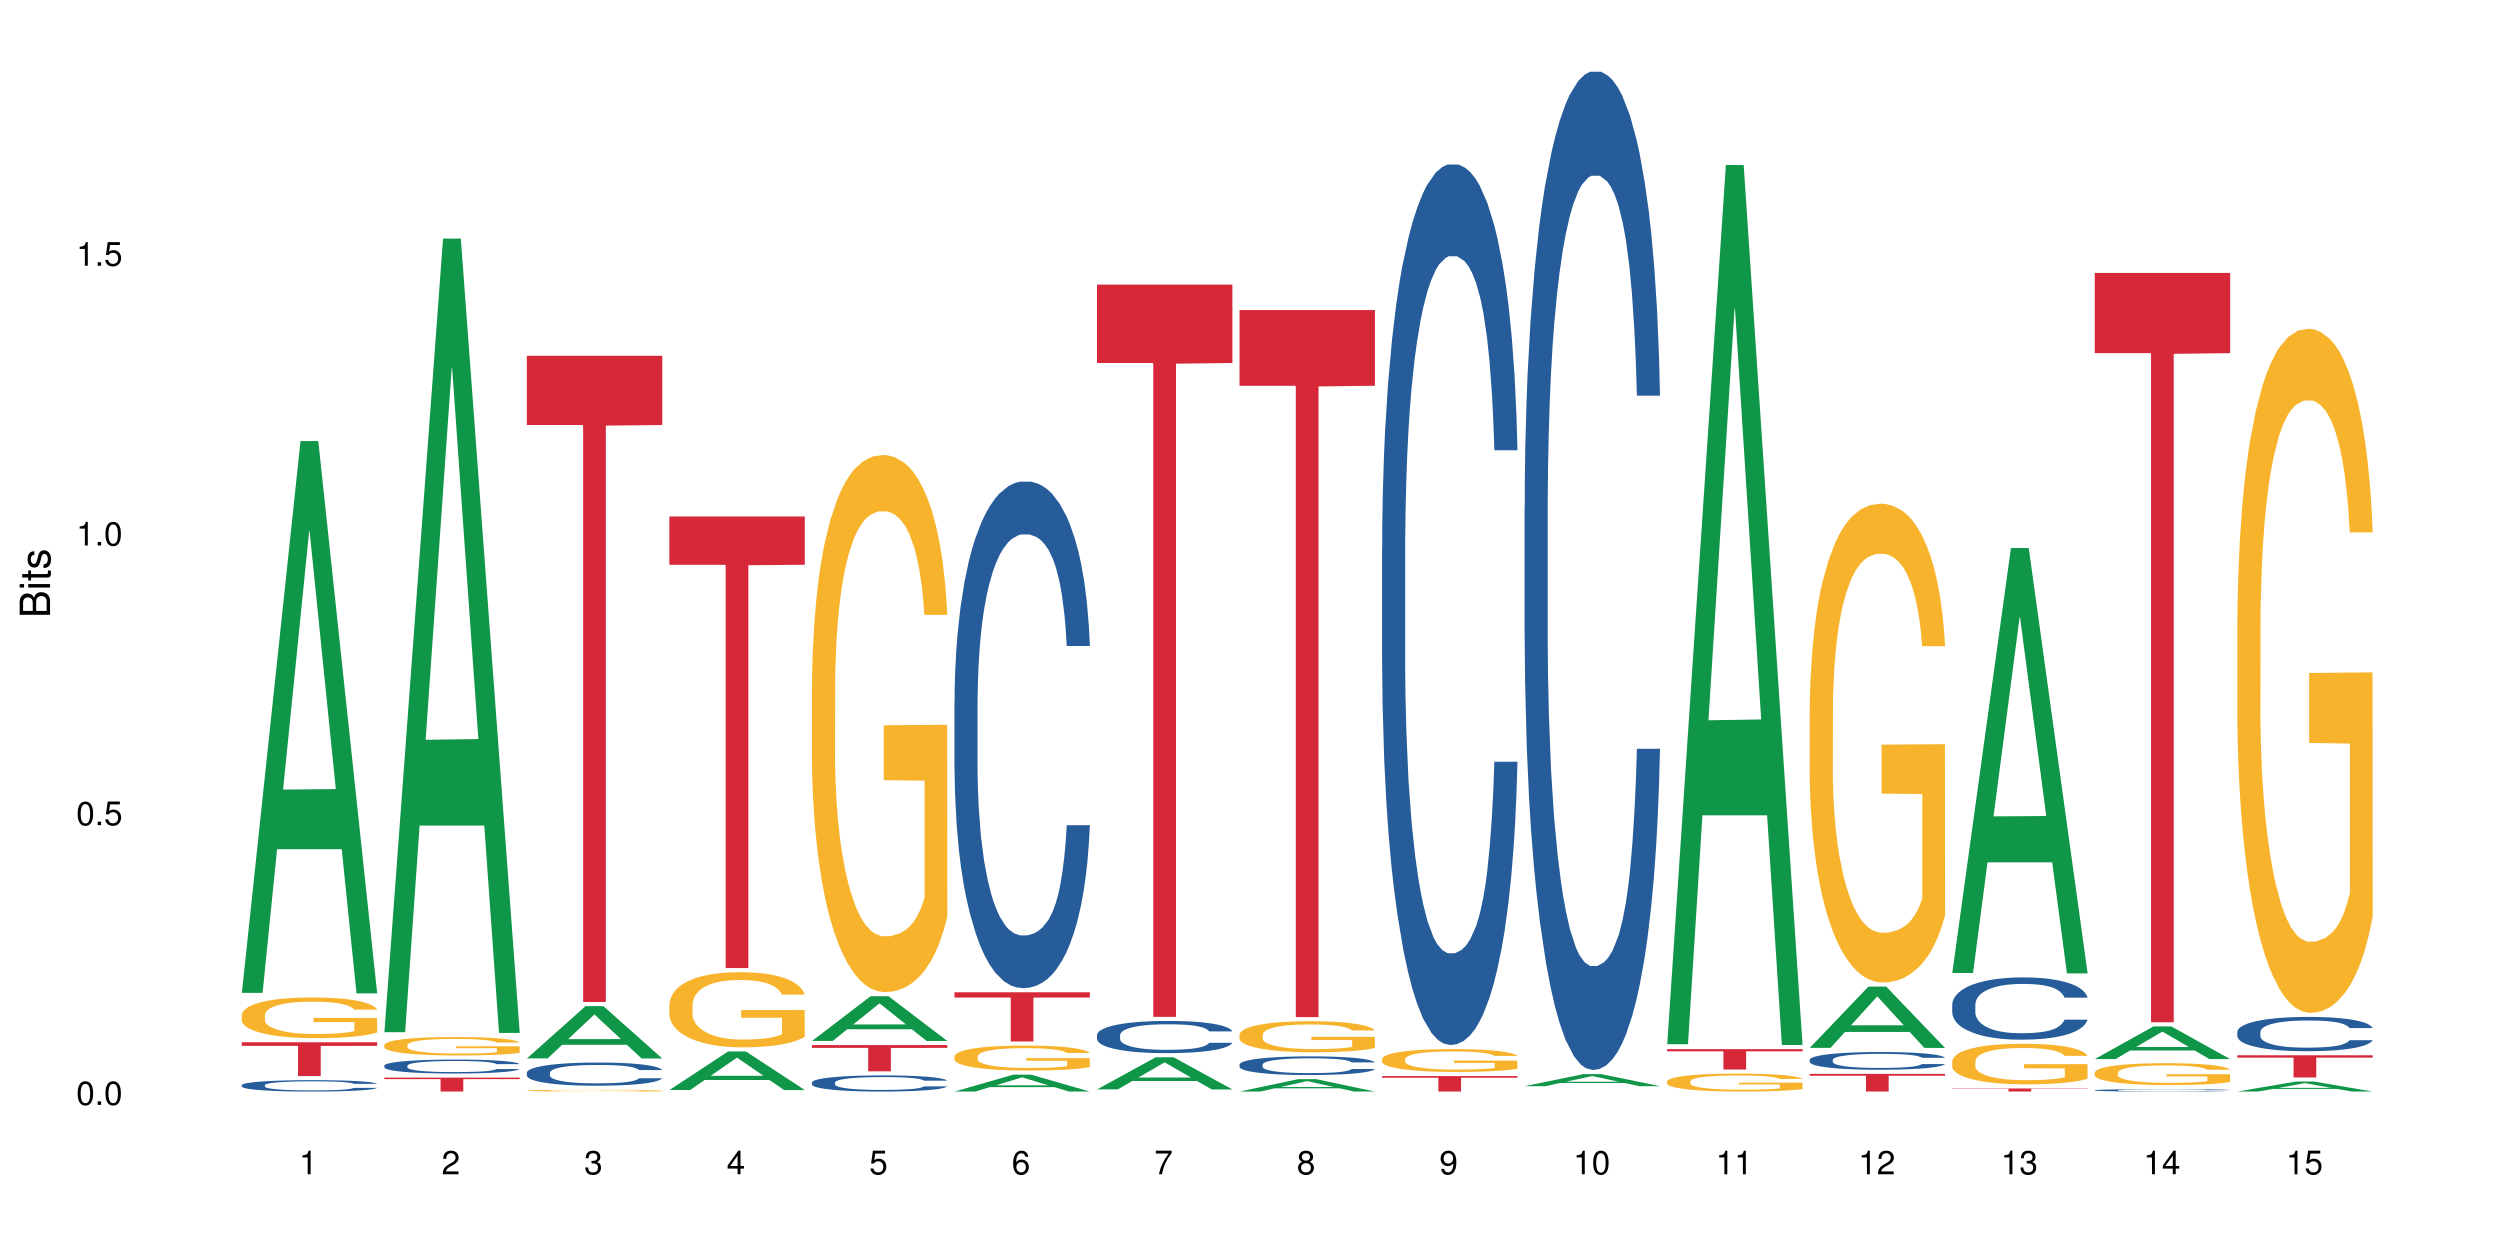 <?xml version="1.0" encoding="UTF-8"?>
<svg xmlns="http://www.w3.org/2000/svg" xmlns:xlink="http://www.w3.org/1999/xlink" width="720pt" height="360pt" viewBox="0 0 720 360" version="1.1">
<defs>
<g>
<symbol overflow="visible" id="glyph0-0">
<path style="stroke:none;" d=""/>
</symbol>
<symbol overflow="visible" id="glyph0-1">
<path style="stroke:none;" d="M 2.641 -6.797 C 2 -6.797 1.422 -6.531 1.078 -6.047 C 0.641 -5.453 0.406 -4.547 0.406 -3.297 C 0.406 -1 1.188 0.219 2.641 0.219 C 4.078 0.219 4.859 -1 4.859 -3.234 C 4.859 -4.562 4.656 -5.438 4.203 -6.047 C 3.844 -6.531 3.281 -6.797 2.641 -6.797 Z M 2.641 -6.047 C 3.547 -6.047 4 -5.125 4 -3.312 C 4 -1.375 3.562 -0.484 2.625 -0.484 C 1.734 -0.484 1.281 -1.422 1.281 -3.281 C 1.281 -5.141 1.734 -6.047 2.641 -6.047 Z M 2.641 -6.047 "/>
</symbol>
<symbol overflow="visible" id="glyph0-2">
<path style="stroke:none;" d="M 1.828 -1 L 0.828 -1 L 0.828 0 L 1.828 0 Z M 1.828 -1 "/>
</symbol>
<symbol overflow="visible" id="glyph0-3">
<path style="stroke:none;" d="M 4.562 -6.797 L 1.062 -6.797 L 0.547 -3.094 L 1.328 -3.094 C 1.719 -3.562 2.047 -3.734 2.578 -3.734 C 3.484 -3.734 4.062 -3.109 4.062 -2.094 C 4.062 -1.125 3.484 -0.531 2.578 -0.531 C 1.828 -0.531 1.375 -0.906 1.188 -1.672 L 0.328 -1.672 C 0.453 -1.109 0.547 -0.844 0.75 -0.594 C 1.125 -0.078 1.828 0.219 2.594 0.219 C 3.969 0.219 4.922 -0.781 4.922 -2.219 C 4.922 -3.562 4.031 -4.484 2.719 -4.484 C 2.25 -4.484 1.859 -4.359 1.469 -4.062 L 1.734 -5.969 L 4.562 -5.969 Z M 4.562 -6.797 "/>
</symbol>
<symbol overflow="visible" id="glyph0-4">
<path style="stroke:none;" d="M 2.484 -4.844 L 2.484 0 L 3.328 0 L 3.328 -6.797 L 2.766 -6.797 C 2.469 -5.75 2.281 -5.609 0.984 -5.453 L 0.984 -4.844 Z M 2.484 -4.844 "/>
</symbol>
<symbol overflow="visible" id="glyph0-5">
<path style="stroke:none;" d="M 4.859 -0.828 L 1.281 -0.828 C 1.359 -1.391 1.672 -1.75 2.5 -2.234 L 3.469 -2.75 C 4.406 -3.266 4.906 -3.969 4.906 -4.812 C 4.906 -5.375 4.672 -5.906 4.266 -6.266 C 3.859 -6.625 3.375 -6.797 2.719 -6.797 C 1.859 -6.797 1.219 -6.5 0.844 -5.922 C 0.609 -5.562 0.5 -5.125 0.484 -4.438 L 1.328 -4.438 C 1.359 -4.906 1.406 -5.188 1.531 -5.406 C 1.75 -5.812 2.188 -6.062 2.703 -6.062 C 3.469 -6.062 4.031 -5.516 4.031 -4.781 C 4.031 -4.25 3.719 -3.797 3.125 -3.438 L 2.234 -2.938 C 0.812 -2.141 0.406 -1.5 0.328 0 L 4.859 0 Z M 4.859 -0.828 "/>
</symbol>
<symbol overflow="visible" id="glyph0-6">
<path style="stroke:none;" d="M 2.125 -3.125 L 2.578 -3.125 C 3.516 -3.125 3.984 -2.703 3.984 -1.891 C 3.984 -1.031 3.469 -0.531 2.578 -0.531 C 1.656 -0.531 1.203 -0.984 1.156 -1.969 L 0.312 -1.969 C 0.344 -1.422 0.438 -1.078 0.609 -0.766 C 0.953 -0.109 1.625 0.219 2.547 0.219 C 3.953 0.219 4.859 -0.609 4.859 -1.906 C 4.859 -2.766 4.516 -3.25 3.703 -3.516 C 4.344 -3.766 4.656 -4.25 4.656 -4.938 C 4.656 -6.109 3.875 -6.797 2.578 -6.797 C 1.203 -6.797 0.484 -6.047 0.453 -4.609 L 1.297 -4.609 C 1.312 -5.016 1.344 -5.25 1.453 -5.453 C 1.641 -5.828 2.062 -6.062 2.594 -6.062 C 3.344 -6.062 3.797 -5.625 3.797 -4.906 C 3.797 -4.422 3.609 -4.141 3.25 -3.984 C 3.016 -3.891 2.719 -3.844 2.125 -3.844 Z M 2.125 -3.125 "/>
</symbol>
<symbol overflow="visible" id="glyph0-7">
<path style="stroke:none;" d="M 3.141 -1.625 L 3.141 0 L 3.984 0 L 3.984 -1.625 L 4.984 -1.625 L 4.984 -2.391 L 3.984 -2.391 L 3.984 -6.797 L 3.359 -6.797 L 0.266 -2.516 L 0.266 -1.625 Z M 3.141 -2.391 L 1 -2.391 L 3.141 -5.359 Z M 3.141 -2.391 "/>
</symbol>
<symbol overflow="visible" id="glyph0-8">
<path style="stroke:none;" d="M 4.781 -5.031 C 4.609 -6.141 3.891 -6.797 2.844 -6.797 C 2.094 -6.797 1.422 -6.438 1.031 -5.828 C 0.609 -5.172 0.406 -4.344 0.406 -3.094 C 0.406 -1.953 0.578 -1.234 0.984 -0.625 C 1.359 -0.078 1.953 0.219 2.703 0.219 C 3.984 0.219 4.922 -0.734 4.922 -2.078 C 4.922 -3.344 4.062 -4.234 2.844 -4.234 C 2.172 -4.234 1.641 -3.969 1.281 -3.469 C 1.281 -5.125 1.828 -6.047 2.797 -6.047 C 3.391 -6.047 3.797 -5.672 3.938 -5.031 Z M 2.734 -3.484 C 3.547 -3.484 4.062 -2.922 4.062 -2 C 4.062 -1.156 3.484 -0.531 2.703 -0.531 C 1.922 -0.531 1.328 -1.188 1.328 -2.047 C 1.328 -2.891 1.906 -3.484 2.734 -3.484 Z M 2.734 -3.484 "/>
</symbol>
<symbol overflow="visible" id="glyph0-9">
<path style="stroke:none;" d="M 4.984 -6.797 L 0.438 -6.797 L 0.438 -5.969 L 4.109 -5.969 C 2.5 -3.656 1.828 -2.234 1.328 0 L 2.219 0 C 2.594 -2.172 3.453 -4.047 4.984 -6.094 Z M 4.984 -6.797 "/>
</symbol>
<symbol overflow="visible" id="glyph0-10">
<path style="stroke:none;" d="M 3.75 -3.578 C 4.453 -4 4.688 -4.344 4.688 -4.984 C 4.688 -6.047 3.844 -6.797 2.641 -6.797 C 1.438 -6.797 0.594 -6.047 0.594 -4.984 C 0.594 -4.359 0.828 -4.016 1.516 -3.578 C 0.734 -3.203 0.359 -2.641 0.359 -1.891 C 0.359 -0.641 1.297 0.219 2.641 0.219 C 3.984 0.219 4.922 -0.641 4.922 -1.875 C 4.922 -2.641 4.531 -3.203 3.75 -3.578 Z M 2.641 -6.047 C 3.359 -6.047 3.812 -5.625 3.812 -4.969 C 3.812 -4.344 3.344 -3.922 2.641 -3.922 C 1.922 -3.922 1.453 -4.344 1.453 -4.984 C 1.453 -5.625 1.922 -6.047 2.641 -6.047 Z M 2.641 -3.203 C 3.484 -3.203 4.062 -2.672 4.062 -1.875 C 4.062 -1.062 3.484 -0.531 2.625 -0.531 C 1.797 -0.531 1.219 -1.078 1.219 -1.875 C 1.219 -2.672 1.797 -3.203 2.641 -3.203 Z M 2.641 -3.203 "/>
</symbol>
<symbol overflow="visible" id="glyph0-11">
<path style="stroke:none;" d="M 0.516 -1.547 C 0.672 -0.438 1.406 0.219 2.438 0.219 C 3.188 0.219 3.859 -0.141 4.266 -0.75 C 4.688 -1.406 4.891 -2.25 4.891 -3.484 C 4.891 -4.625 4.703 -5.359 4.312 -5.953 C 3.938 -6.5 3.344 -6.797 2.594 -6.797 C 1.297 -6.797 0.359 -5.844 0.359 -4.516 C 0.359 -3.25 1.234 -2.344 2.453 -2.344 C 3.094 -2.344 3.562 -2.578 4.016 -3.109 C 4 -1.453 3.469 -0.531 2.5 -0.531 C 1.906 -0.531 1.484 -0.906 1.359 -1.547 Z M 2.578 -6.062 C 3.375 -6.062 3.969 -5.406 3.969 -4.531 C 3.969 -3.688 3.375 -3.094 2.547 -3.094 C 1.734 -3.094 1.234 -3.672 1.234 -4.578 C 1.234 -5.438 1.797 -6.062 2.578 -6.062 Z M 2.578 -6.062 "/>
</symbol>
<symbol overflow="visible" id="glyph1-0">
<path style="stroke:none;" d=""/>
</symbol>
<symbol overflow="visible" id="glyph1-1">
<path style="stroke:none;" d="M 0 -0.953 L 0 -4.891 C 0 -5.719 -0.234 -6.344 -0.734 -6.797 C -1.188 -7.234 -1.812 -7.469 -2.5 -7.469 C -3.547 -7.469 -4.188 -7 -4.625 -5.875 C -4.984 -6.672 -5.641 -7.094 -6.531 -7.094 C -7.156 -7.094 -7.734 -6.859 -8.141 -6.391 C -8.562 -5.938 -8.75 -5.344 -8.75 -4.5 L -8.75 -0.953 Z M -4.984 -2.062 L -7.766 -2.062 L -7.766 -4.219 C -7.766 -4.844 -7.688 -5.203 -7.453 -5.5 C -7.219 -5.812 -6.859 -5.969 -6.375 -5.969 C -5.906 -5.969 -5.531 -5.812 -5.297 -5.5 C -5.062 -5.203 -4.984 -4.844 -4.984 -4.219 Z M -0.984 -2.062 L -4 -2.062 L -4 -4.781 C -4 -5.328 -3.859 -5.688 -3.578 -5.953 C -3.297 -6.219 -2.922 -6.359 -2.484 -6.359 C -2.062 -6.359 -1.688 -6.219 -1.406 -5.953 C -1.109 -5.688 -0.984 -5.328 -0.984 -4.781 Z M -0.984 -2.062 "/>
</symbol>
<symbol overflow="visible" id="glyph1-2">
<path style="stroke:none;" d="M -6.281 -1.797 L -6.281 -0.797 L 0 -0.797 L 0 -1.797 Z M -8.75 -1.797 L -8.75 -0.797 L -7.484 -0.797 L -7.484 -1.797 Z M -8.75 -1.797 "/>
</symbol>
<symbol overflow="visible" id="glyph1-3">
<path style="stroke:none;" d="M -6.281 -3.047 L -6.281 -2.016 L -8.016 -2.016 L -8.016 -1.016 L -6.281 -1.016 L -6.281 -0.172 L -5.469 -0.172 L -5.469 -1.016 L -0.719 -1.016 C -0.078 -1.016 0.281 -1.453 0.281 -2.234 C 0.281 -2.469 0.25 -2.719 0.188 -3.047 L -0.641 -3.047 C -0.609 -2.922 -0.594 -2.766 -0.594 -2.562 C -0.594 -2.141 -0.719 -2.016 -1.156 -2.016 L -5.469 -2.016 L -5.469 -3.047 Z M -6.281 -3.047 "/>
</symbol>
<symbol overflow="visible" id="glyph1-4">
<path style="stroke:none;" d="M -4.531 -5.25 C -5.766 -5.25 -6.469 -4.422 -6.469 -2.969 C -6.469 -1.516 -5.719 -0.562 -4.547 -0.562 C -3.562 -0.562 -3.094 -1.062 -2.734 -2.562 L -2.516 -3.484 C -2.344 -4.188 -2.094 -4.469 -1.625 -4.469 C -1.047 -4.469 -0.641 -3.875 -0.641 -3 C -0.641 -2.453 -0.797 -2 -1.062 -1.75 C -1.25 -1.594 -1.422 -1.531 -1.875 -1.469 L -1.875 -0.406 C -0.422 -0.453 0.281 -1.266 0.281 -2.922 C 0.281 -4.5 -0.5 -5.516 -1.719 -5.516 C -2.656 -5.516 -3.172 -4.984 -3.469 -3.734 L -3.703 -2.766 C -3.891 -1.953 -4.156 -1.609 -4.594 -1.609 C -5.172 -1.609 -5.547 -2.125 -5.547 -2.938 C -5.547 -3.75 -5.203 -4.172 -4.531 -4.203 Z M -4.531 -5.25 "/>
</symbol>
</g>
</defs>
<g id="surface25767">
<rect x="0" y="0" width="720" height="360" style="fill:rgb(100%,100%,100%);fill-opacity:1;stroke:none;"/>
<path style=" stroke:none;fill-rule:nonzero;fill:rgb(6.275%,58.824%,28.235%);fill-opacity:1;" d="M 69.629 285.945 L 69.672 285.797 L 86.547 127.035 L 91.672 127.035 L 108.629 286.094 L 102.668 286.094 L 98.418 244.574 L 79.797 244.574 L 75.629 285.945 L 69.629 285.945 L 81.586 227.398 L 96.711 227.25 L 89.172 153.023 L 89.086 152.875 L 89.004 153.324 L 81.547 227.25 L 81.586 227.398 Z M 69.629 285.945 "/>
<path style=" stroke:none;fill-rule:nonzero;fill:rgb(14.51%,36.078%,60%);fill-opacity:1;" d="M 69.629 312.516 L 69.676 312.512 L 69.676 312.441 L 69.82 312.324 L 70.152 312.18 L 70.484 312.082 L 71.34 311.906 L 72.531 311.734 L 73.766 311.602 L 74.672 311.523 L 75.48 311.465 L 77.332 311.352 L 78.523 311.297 L 79.809 311.246 L 81.375 311.195 L 82.52 311.164 L 85.086 311.117 L 86.988 311.094 L 88.461 311.086 L 91.648 311.086 L 93.551 311.098 L 94.93 311.113 L 96.453 311.137 L 97.738 311.164 L 99.973 311.23 L 101.969 311.312 L 102.871 311.363 L 104.301 311.453 L 105.395 311.543 L 106.156 311.621 L 107.012 311.734 L 107.77 311.871 L 108.344 312.023 L 108.629 312.152 L 101.969 312.152 L 101.637 312.031 L 101.258 311.938 L 100.543 311.816 L 99.828 311.727 L 98.832 311.641 L 97.926 311.582 L 96.691 311.527 L 95.598 311.492 L 94.453 311.465 L 93.359 311.445 L 91.27 311.43 L 88.844 311.43 L 87.938 311.434 L 86.086 311.457 L 85.086 311.48 L 83.66 311.52 L 82.66 311.559 L 81.473 311.621 L 80.664 311.672 L 79.664 311.75 L 78.949 311.816 L 78.141 311.918 L 77.668 311.992 L 77.238 312.078 L 76.859 312.176 L 76.574 312.281 L 76.383 312.391 L 76.289 312.5 L 76.289 312.965 L 76.383 313.074 L 76.621 313.199 L 77.238 313.383 L 78.141 313.543 L 79.188 313.668 L 80.188 313.758 L 80.758 313.801 L 81.52 313.848 L 82.707 313.906 L 84.422 313.969 L 85.418 313.992 L 86.941 314.016 L 88.512 314.027 L 90.602 314.027 L 92.457 314.016 L 93.695 314 L 94.977 313.977 L 96.738 313.926 L 97.832 313.879 L 98.781 313.82 L 99.496 313.766 L 99.973 313.715 L 100.684 313.621 L 101.258 313.52 L 101.684 313.414 L 101.969 313.312 L 108.629 313.312 L 108.344 313.434 L 107.914 313.551 L 107.484 313.637 L 106.82 313.742 L 106.059 313.836 L 104.965 313.941 L 104.062 314.012 L 102.871 314.086 L 101.777 314.141 L 100.59 314.195 L 98.832 314.254 L 97.688 314.285 L 96.453 314.312 L 94.977 314.336 L 93.125 314.355 L 91.125 314.367 L 89.27 314.371 L 87.273 314.363 L 85.801 314.352 L 83.848 314.324 L 81.426 314.273 L 79.664 314.215 L 78.285 314.156 L 77.098 314.098 L 75.766 314.016 L 74.051 313.883 L 73.008 313.781 L 72.293 313.699 L 71.484 313.582 L 70.914 313.477 L 70.246 313.309 L 69.773 313.094 L 69.629 312.93 Z M 69.629 312.516 "/>
<path style=" stroke:none;fill-rule:nonzero;fill:rgb(96.863%,70.196%,16.863%);fill-opacity:1;" d="M 69.629 292.293 L 69.676 292.281 L 69.676 292.066 L 69.867 291.586 L 70.344 290.922 L 70.961 290.375 L 71.625 289.949 L 72.055 289.723 L 72.77 289.402 L 73.387 289.168 L 74.957 288.688 L 76.953 288.238 L 78.047 288.043 L 79.285 287.863 L 81.043 287.66 L 81.852 287.582 L 84.324 287.414 L 87.133 287.305 L 90.223 287.273 L 91.648 287.285 L 93.598 287.328 L 96.262 287.445 L 97.785 287.551 L 98.973 287.66 L 100.211 287.797 L 101.73 288.012 L 103.16 288.27 L 104.301 288.523 L 105.441 288.848 L 106.391 289.188 L 107.199 289.562 L 107.914 290.012 L 108.344 290.387 L 108.629 290.762 L 102.016 290.762 L 101.637 290.387 L 101.207 290.098 L 100.496 289.746 L 99.781 289.488 L 99.066 289.285 L 97.738 289.008 L 96.594 288.836 L 95.168 288.688 L 93.789 288.59 L 92.219 288.523 L 91.27 288.504 L 88.746 288.504 L 86.465 288.578 L 85.133 288.664 L 84.184 288.75 L 82.852 288.91 L 82.043 289.039 L 81.566 289.125 L 80.141 289.457 L 79.188 289.758 L 78.664 289.961 L 78 290.281 L 77.523 290.57 L 77 290.996 L 76.715 291.32 L 76.336 292.047 L 76.289 293.973 L 76.43 294.379 L 76.715 294.816 L 77.098 295.203 L 77.668 295.609 L 78.238 295.922 L 79.234 296.336 L 80.094 296.617 L 80.758 296.797 L 82.043 297.086 L 82.566 297.184 L 83.801 297.375 L 85.086 297.527 L 86.656 297.652 L 87.844 297.719 L 89.746 297.773 L 92.172 297.773 L 95.027 297.707 L 96.832 297.621 L 98.07 297.535 L 98.879 297.461 L 99.875 297.344 L 100.59 297.238 L 101.258 297.117 L 102.062 296.938 L 102.062 294.379 L 90.316 294.367 L 90.316 293.172 L 108.578 293.16 L 108.629 297.344 L 107.629 297.633 L 106.391 297.91 L 105.203 298.125 L 103.965 298.309 L 102.207 298.512 L 100.781 298.641 L 98.594 298.789 L 96.594 298.887 L 94.504 298.949 L 92.648 298.98 L 90.461 298.992 L 88.512 298.969 L 86.418 298.906 L 84.754 298.82 L 83.23 298.715 L 81.711 298.574 L 79.809 298.352 L 78.57 298.168 L 77.285 297.941 L 76.004 297.676 L 74.859 297.387 L 74.102 297.16 L 73.34 296.906 L 72.531 296.586 L 71.77 296.219 L 71.199 295.887 L 70.676 295.516 L 70.297 295.16 L 69.914 294.68 L 69.723 294.293 L 69.629 293.961 Z M 69.629 292.293 "/>
<path style=" stroke:none;fill-rule:nonzero;fill:rgb(83.922%,15.686%,22.353%);fill-opacity:1;" d="M 69.629 300.172 L 108.629 300.172 L 108.629 301.215 L 92.375 301.223 L 92.375 309.906 L 85.836 309.906 L 85.836 301.23 L 85.742 301.215 L 69.629 301.215 Z M 69.629 300.172 "/>
<path style=" stroke:none;fill-rule:nonzero;fill:rgb(6.275%,58.824%,28.235%);fill-opacity:1;" d="M 110.68 297.266 L 110.723 297.051 L 127.598 68.711 L 132.719 68.711 L 149.68 297.48 L 143.719 297.48 L 139.469 237.766 L 120.848 237.766 L 116.68 297.266 L 110.68 297.266 L 122.637 213.062 L 137.762 212.848 L 130.223 106.086 L 130.137 105.871 L 130.055 106.516 L 122.598 212.848 L 122.637 213.062 Z M 110.68 297.266 "/>
<path style=" stroke:none;fill-rule:nonzero;fill:rgb(14.51%,36.078%,60%);fill-opacity:1;" d="M 110.68 306.906 L 110.727 306.902 L 110.727 306.812 L 110.871 306.672 L 111.203 306.496 L 111.535 306.375 L 112.391 306.16 L 113.582 305.949 L 114.816 305.789 L 115.723 305.691 L 116.531 305.621 L 118.383 305.484 L 119.574 305.414 L 120.859 305.352 L 122.426 305.289 L 123.57 305.254 L 126.137 305.195 L 128.039 305.168 L 129.512 305.156 L 132.699 305.156 L 134.602 305.172 L 135.98 305.191 L 137.504 305.219 L 138.789 305.254 L 141.023 305.332 L 143.02 305.438 L 143.922 305.496 L 145.352 305.609 L 146.445 305.719 L 147.207 305.812 L 148.062 305.949 L 148.82 306.117 L 149.395 306.301 L 149.68 306.461 L 143.02 306.461 L 142.688 306.312 L 142.305 306.199 L 141.594 306.051 L 140.879 305.941 L 139.883 305.836 L 138.977 305.766 L 137.742 305.695 L 136.648 305.652 L 135.504 305.621 L 134.41 305.598 L 132.32 305.574 L 129.895 305.574 L 128.988 305.582 L 127.137 305.613 L 126.137 305.637 L 124.711 305.688 L 123.711 305.738 L 122.523 305.809 L 121.715 305.871 L 120.715 305.969 L 120 306.055 L 119.191 306.176 L 118.719 306.266 L 118.289 306.367 L 117.91 306.488 L 117.625 306.617 L 117.434 306.754 L 117.34 306.887 L 117.34 307.457 L 117.434 307.586 L 117.672 307.742 L 118.289 307.965 L 119.191 308.16 L 120.238 308.316 L 121.238 308.426 L 121.809 308.477 L 122.57 308.535 L 123.758 308.609 L 125.473 308.684 L 126.469 308.711 L 127.992 308.742 L 129.562 308.754 L 131.652 308.754 L 133.508 308.742 L 134.746 308.723 L 136.027 308.691 L 137.789 308.629 L 138.883 308.57 L 139.832 308.504 L 140.547 308.434 L 141.023 308.375 L 141.734 308.258 L 142.305 308.137 L 142.734 308.008 L 143.02 307.883 L 149.68 307.883 L 149.395 308.027 L 148.965 308.172 L 148.535 308.277 L 147.871 308.406 L 147.109 308.52 L 146.016 308.648 L 145.113 308.734 L 143.922 308.824 L 142.828 308.895 L 141.641 308.957 L 139.883 309.031 L 138.738 309.066 L 137.504 309.102 L 136.027 309.129 L 134.176 309.156 L 132.176 309.172 L 130.32 309.176 L 128.324 309.168 L 126.852 309.152 L 124.898 309.117 L 122.473 309.055 L 120.715 308.984 L 119.336 308.914 L 118.148 308.84 L 116.816 308.742 L 115.102 308.578 L 114.059 308.453 L 113.344 308.352 L 112.535 308.207 L 111.965 308.078 L 111.297 307.875 L 110.824 307.613 L 110.68 307.41 Z M 110.68 306.906 "/>
<path style=" stroke:none;fill-rule:nonzero;fill:rgb(96.863%,70.196%,16.863%);fill-opacity:1;" d="M 110.68 300.938 L 110.727 300.934 L 110.727 300.836 L 110.918 300.617 L 111.395 300.316 L 112.012 300.07 L 112.676 299.875 L 113.105 299.773 L 113.82 299.629 L 114.438 299.52 L 116.008 299.301 L 118.004 299.098 L 119.098 299.012 L 120.336 298.93 L 122.094 298.836 L 122.902 298.801 L 125.375 298.723 L 128.18 298.676 L 131.273 298.66 L 132.699 298.664 L 134.648 298.684 L 137.312 298.738 L 138.836 298.789 L 140.023 298.836 L 141.262 298.898 L 142.781 298.996 L 144.207 299.113 L 145.352 299.23 L 146.492 299.375 L 147.441 299.531 L 148.25 299.699 L 148.965 299.902 L 149.395 300.074 L 149.68 300.242 L 143.066 300.242 L 142.688 300.074 L 142.258 299.941 L 141.547 299.781 L 140.832 299.668 L 140.117 299.574 L 138.789 299.449 L 137.645 299.371 L 136.219 299.301 L 134.84 299.258 L 133.27 299.23 L 132.32 299.219 L 129.797 299.219 L 127.516 299.254 L 126.184 299.293 L 125.234 299.332 L 123.902 299.402 L 123.094 299.461 L 122.617 299.5 L 121.191 299.652 L 120.238 299.789 L 119.715 299.879 L 119.051 300.027 L 118.574 300.156 L 118.051 300.352 L 117.766 300.496 L 117.387 300.828 L 117.34 301.699 L 117.48 301.887 L 117.766 302.082 L 118.148 302.258 L 118.719 302.441 L 119.289 302.586 L 120.285 302.773 L 121.145 302.898 L 121.809 302.98 L 123.094 303.113 L 123.617 303.156 L 124.852 303.246 L 126.137 303.312 L 127.707 303.371 L 128.895 303.398 L 130.797 303.426 L 133.223 303.426 L 136.078 303.395 L 137.883 303.355 L 139.121 303.316 L 139.93 303.281 L 140.926 303.23 L 141.641 303.18 L 142.305 303.129 L 143.113 303.047 L 143.113 301.887 L 131.367 301.879 L 131.367 301.336 L 149.629 301.332 L 149.68 303.23 L 148.68 303.359 L 147.441 303.488 L 146.254 303.586 L 145.016 303.668 L 143.258 303.758 L 141.832 303.816 L 139.645 303.887 L 137.645 303.93 L 135.555 303.957 L 133.699 303.973 L 131.512 303.977 L 129.562 303.969 L 127.469 303.938 L 125.805 303.898 L 124.281 303.852 L 122.762 303.789 L 120.859 303.688 L 119.621 303.605 L 118.336 303.5 L 117.055 303.379 L 115.91 303.25 L 115.152 303.148 L 114.391 303.031 L 113.582 302.887 L 112.82 302.719 L 112.25 302.57 L 111.727 302.398 L 111.348 302.238 L 110.965 302.02 L 110.773 301.848 L 110.68 301.695 Z M 110.68 300.938 "/>
<path style=" stroke:none;fill-rule:nonzero;fill:rgb(83.922%,15.686%,22.353%);fill-opacity:1;" d="M 110.68 310.355 L 149.68 310.355 L 149.68 310.785 L 133.426 310.789 L 133.426 314.371 L 126.887 314.371 L 126.887 310.793 L 126.793 310.785 L 110.68 310.785 Z M 110.68 310.355 "/>
<path style=" stroke:none;fill-rule:nonzero;fill:rgb(6.275%,58.824%,28.235%);fill-opacity:1;" d="M 151.73 304.824 L 151.773 304.809 L 168.648 289.758 L 173.77 289.758 L 190.73 304.84 L 184.77 304.84 L 180.52 300.902 L 161.898 300.902 L 157.73 304.824 L 151.73 304.824 L 163.688 299.273 L 178.812 299.258 L 171.27 292.223 L 171.188 292.207 L 171.105 292.25 L 163.648 299.258 L 163.688 299.273 Z M 151.73 304.824 "/>
<path style=" stroke:none;fill-rule:nonzero;fill:rgb(14.51%,36.078%,60%);fill-opacity:1;" d="M 151.73 308.922 L 151.777 308.914 L 151.777 308.77 L 151.922 308.535 L 152.254 308.242 L 152.586 308.043 L 153.441 307.684 L 154.633 307.336 L 155.867 307.066 L 156.773 306.91 L 157.582 306.785 L 159.434 306.562 L 160.625 306.445 L 161.91 306.34 L 163.477 306.238 L 164.617 306.176 L 167.188 306.078 L 169.09 306.035 L 170.562 306.02 L 173.75 306.02 L 175.652 306.043 L 177.031 306.074 L 178.555 306.121 L 179.84 306.176 L 182.074 306.312 L 184.07 306.48 L 184.973 306.578 L 186.402 306.77 L 187.496 306.949 L 188.254 307.109 L 189.113 307.336 L 189.871 307.609 L 190.445 307.922 L 190.73 308.184 L 184.07 308.184 L 183.738 307.938 L 183.355 307.75 L 182.645 307.5 L 181.93 307.324 L 180.934 307.145 L 180.027 307.031 L 178.793 306.914 L 177.699 306.84 L 176.555 306.785 L 175.461 306.75 L 173.371 306.715 L 170.945 306.715 L 170.039 306.727 L 168.188 306.773 L 167.188 306.816 L 165.762 306.902 L 164.762 306.98 L 163.574 307.102 L 162.766 307.207 L 161.766 307.367 L 161.051 307.508 L 160.242 307.707 L 159.77 307.859 L 159.34 308.031 L 158.961 308.23 L 158.676 308.445 L 158.484 308.672 L 158.391 308.891 L 158.391 309.836 L 158.484 310.055 L 158.723 310.312 L 159.34 310.684 L 160.242 311.004 L 161.289 311.262 L 162.289 311.445 L 162.859 311.531 L 163.621 311.629 L 164.809 311.75 L 166.52 311.871 L 167.52 311.922 L 169.043 311.969 L 170.613 311.992 L 172.703 311.992 L 174.559 311.969 L 175.797 311.938 L 177.078 311.891 L 178.84 311.785 L 179.934 311.688 L 180.883 311.574 L 181.598 311.457 L 182.074 311.359 L 182.785 311.172 L 183.355 310.965 L 183.785 310.75 L 184.07 310.543 L 190.73 310.543 L 190.445 310.785 L 190.016 311.023 L 189.586 311.199 L 188.922 311.414 L 188.16 311.602 L 187.066 311.816 L 186.164 311.957 L 184.973 312.109 L 183.879 312.227 L 182.691 312.328 L 180.934 312.449 L 179.789 312.512 L 178.555 312.566 L 177.078 312.617 L 175.227 312.656 L 173.227 312.684 L 171.371 312.688 L 169.375 312.676 L 167.902 312.652 L 165.949 312.598 L 163.523 312.488 L 161.766 312.371 L 160.387 312.254 L 159.199 312.133 L 157.867 311.969 L 156.152 311.699 L 155.105 311.492 L 154.395 311.324 L 153.586 311.086 L 153.016 310.871 L 152.348 310.531 L 151.875 310.098 L 151.73 309.762 Z M 151.73 308.922 "/>
<path style=" stroke:none;fill-rule:nonzero;fill:rgb(96.863%,70.196%,16.863%);fill-opacity:1;" d="M 151.73 314.082 L 151.777 314.082 L 151.777 314.074 L 151.969 314.055 L 152.445 314.023 L 153.062 314 L 153.727 313.984 L 154.156 313.973 L 154.871 313.961 L 155.488 313.949 L 157.059 313.93 L 159.055 313.91 L 160.148 313.902 L 161.387 313.895 L 163.145 313.883 L 163.953 313.883 L 166.426 313.875 L 169.23 313.871 L 172.324 313.867 L 173.75 313.867 L 175.699 313.871 L 178.363 313.875 L 179.887 313.879 L 181.074 313.883 L 182.312 313.891 L 183.832 313.898 L 185.258 313.91 L 186.402 313.922 L 187.543 313.938 L 188.492 313.949 L 189.301 313.965 L 190.016 313.984 L 190.445 314 L 190.73 314.02 L 184.117 314.02 L 183.738 314 L 183.309 313.988 L 182.598 313.973 L 181.883 313.965 L 181.168 313.953 L 179.84 313.941 L 178.695 313.934 L 177.27 313.93 L 175.891 313.926 L 174.32 313.922 L 170.848 313.922 L 168.566 313.926 L 167.234 313.93 L 166.285 313.93 L 164.953 313.938 L 164.145 313.945 L 163.668 313.949 L 162.242 313.961 L 161.289 313.973 L 160.766 313.984 L 160.102 313.996 L 159.625 314.008 L 159.102 314.027 L 158.816 314.043 L 158.438 314.074 L 158.391 314.156 L 158.531 314.172 L 158.816 314.191 L 159.199 314.207 L 159.77 314.227 L 160.34 314.238 L 161.336 314.258 L 162.195 314.27 L 162.859 314.277 L 164.145 314.289 L 164.668 314.293 L 165.902 314.301 L 167.188 314.309 L 168.758 314.312 L 169.945 314.316 L 177.129 314.316 L 178.934 314.312 L 180.172 314.309 L 180.98 314.305 L 181.977 314.301 L 182.691 314.297 L 183.355 314.289 L 184.164 314.281 L 184.164 314.172 L 172.418 314.172 L 172.418 314.121 L 190.68 314.121 L 190.73 314.301 L 189.73 314.312 L 188.492 314.324 L 187.305 314.332 L 186.066 314.34 L 184.309 314.352 L 182.883 314.355 L 180.695 314.363 L 178.695 314.367 L 176.605 314.367 L 174.75 314.371 L 170.613 314.371 L 168.52 314.367 L 166.855 314.363 L 165.332 314.359 L 163.812 314.352 L 161.91 314.344 L 160.672 314.336 L 159.387 314.324 L 158.105 314.312 L 156.961 314.301 L 156.203 314.293 L 155.441 314.281 L 154.633 314.266 L 153.871 314.25 L 153.301 314.238 L 152.777 314.223 L 152.398 314.207 L 152.016 314.188 L 151.824 314.168 L 151.73 314.156 Z M 151.73 314.082 "/>
<path style=" stroke:none;fill-rule:nonzero;fill:rgb(83.922%,15.686%,22.353%);fill-opacity:1;" d="M 151.73 102.48 L 190.73 102.48 L 190.73 122.402 L 174.477 122.578 L 174.477 288.578 L 167.938 288.578 L 167.938 122.75 L 167.84 122.402 L 151.73 122.402 Z M 151.73 102.48 "/>
<path style=" stroke:none;fill-rule:nonzero;fill:rgb(6.275%,58.824%,28.235%);fill-opacity:1;" d="M 192.781 313.922 L 192.824 313.91 L 209.695 302.82 L 214.82 302.82 L 231.781 313.934 L 225.82 313.934 L 221.57 311.031 L 202.949 311.031 L 198.781 313.922 L 192.781 313.922 L 204.738 309.832 L 219.863 309.82 L 212.32 304.637 L 212.238 304.625 L 212.156 304.656 L 204.699 309.82 L 204.738 309.832 Z M 192.781 313.922 "/>
<path style=" stroke:none;fill-rule:nonzero;fill:rgb(96.863%,70.196%,16.863%);fill-opacity:1;" d="M 192.781 289.266 L 192.828 289.246 L 192.828 288.848 L 193.02 287.961 L 193.496 286.734 L 194.113 285.727 L 194.777 284.934 L 195.207 284.52 L 195.922 283.926 L 196.539 283.492 L 198.109 282.602 L 200.105 281.77 L 201.199 281.414 L 202.438 281.078 L 204.195 280.703 L 205.004 280.566 L 207.477 280.25 L 210.281 280.051 L 213.375 279.992 L 214.801 280.012 L 216.75 280.09 L 219.414 280.309 L 220.938 280.508 L 222.125 280.703 L 223.363 280.961 L 224.883 281.355 L 226.309 281.832 L 227.453 282.305 L 228.594 282.898 L 229.543 283.531 L 230.352 284.223 L 231.066 285.055 L 231.496 285.746 L 231.781 286.438 L 225.168 286.438 L 224.789 285.746 L 224.359 285.211 L 223.648 284.559 L 222.934 284.086 L 222.219 283.707 L 220.887 283.195 L 219.746 282.879 L 218.32 282.602 L 216.941 282.422 L 215.371 282.305 L 214.422 282.266 L 211.898 282.266 L 209.617 282.402 L 208.285 282.562 L 207.336 282.719 L 206.004 283.016 L 205.195 283.254 L 204.719 283.41 L 203.293 284.023 L 202.34 284.578 L 201.816 284.953 L 201.152 285.547 L 200.676 286.082 L 200.152 286.871 L 199.867 287.465 L 199.488 288.809 L 199.441 292.367 L 199.582 293.117 L 199.867 293.93 L 200.25 294.641 L 200.82 295.395 L 201.391 295.965 L 202.387 296.738 L 203.246 297.25 L 203.91 297.586 L 205.195 298.121 L 205.719 298.297 L 206.953 298.656 L 208.238 298.93 L 209.809 299.168 L 210.996 299.289 L 212.898 299.387 L 215.324 299.387 L 218.18 299.266 L 219.984 299.109 L 221.223 298.953 L 222.031 298.812 L 223.027 298.594 L 223.742 298.398 L 224.406 298.18 L 225.215 297.844 L 225.215 293.117 L 213.469 293.098 L 213.469 290.887 L 231.73 290.867 L 231.781 298.594 L 230.781 299.129 L 229.543 299.645 L 228.355 300.039 L 227.117 300.375 L 225.359 300.75 L 223.934 300.988 L 221.746 301.266 L 219.746 301.441 L 217.656 301.562 L 215.801 301.621 L 213.613 301.641 L 211.664 301.602 L 209.57 301.48 L 207.906 301.324 L 206.383 301.125 L 204.859 300.867 L 202.957 300.453 L 201.723 300.117 L 200.438 299.703 L 199.152 299.207 L 198.012 298.676 L 197.25 298.258 L 196.492 297.785 L 195.684 297.191 L 194.922 296.52 L 194.352 295.906 L 193.828 295.215 L 193.445 294.562 L 193.066 293.672 L 192.875 292.961 L 192.781 292.348 Z M 192.781 289.266 "/>
<path style=" stroke:none;fill-rule:nonzero;fill:rgb(83.922%,15.686%,22.353%);fill-opacity:1;" d="M 192.781 148.734 L 231.781 148.734 L 231.781 162.656 L 215.527 162.781 L 215.527 278.812 L 208.988 278.812 L 208.988 162.902 L 208.891 162.656 L 192.781 162.656 Z M 192.781 148.734 "/>
<path style=" stroke:none;fill-rule:nonzero;fill:rgb(6.275%,58.824%,28.235%);fill-opacity:1;" d="M 233.832 299.793 L 233.875 299.781 L 250.746 286.902 L 255.871 286.902 L 272.832 299.805 L 266.871 299.805 L 262.621 296.438 L 244 296.438 L 239.832 299.793 L 233.832 299.793 L 245.789 295.043 L 260.914 295.031 L 253.371 289.012 L 253.289 288.996 L 253.207 289.035 L 245.75 295.031 L 245.789 295.043 Z M 233.832 299.793 "/>
<path style=" stroke:none;fill-rule:nonzero;fill:rgb(14.51%,36.078%,60%);fill-opacity:1;" d="M 233.832 311.746 L 233.879 311.742 L 233.879 311.641 L 234.023 311.477 L 234.355 311.273 L 234.688 311.133 L 235.543 310.883 L 236.734 310.641 L 237.969 310.453 L 238.875 310.344 L 239.684 310.258 L 241.535 310.102 L 242.727 310.02 L 244.008 309.949 L 245.578 309.875 L 246.719 309.832 L 249.289 309.766 L 251.191 309.734 L 252.664 309.723 L 255.852 309.723 L 257.754 309.742 L 259.133 309.762 L 260.656 309.797 L 261.938 309.832 L 264.176 309.926 L 266.172 310.047 L 267.074 310.113 L 268.504 310.246 L 269.598 310.375 L 270.355 310.484 L 271.215 310.641 L 271.973 310.832 L 272.543 311.047 L 272.832 311.23 L 266.172 311.23 L 265.84 311.062 L 265.457 310.93 L 264.746 310.754 L 264.031 310.633 L 263.031 310.508 L 262.129 310.43 L 260.895 310.348 L 259.801 310.297 L 258.656 310.258 L 257.562 310.234 L 255.473 310.207 L 253.047 310.207 L 252.141 310.215 L 250.289 310.25 L 249.289 310.281 L 247.863 310.34 L 246.863 310.395 L 245.676 310.48 L 244.867 310.551 L 243.867 310.664 L 243.152 310.762 L 242.344 310.898 L 241.871 311.008 L 241.441 311.125 L 241.062 311.266 L 240.777 311.414 L 240.586 311.57 L 240.492 311.723 L 240.492 312.383 L 240.586 312.535 L 240.824 312.715 L 241.441 312.973 L 242.344 313.199 L 243.391 313.375 L 244.391 313.504 L 244.961 313.562 L 245.723 313.633 L 246.91 313.715 L 248.621 313.801 L 249.621 313.836 L 251.145 313.871 L 252.711 313.887 L 254.805 313.887 L 256.66 313.871 L 257.898 313.848 L 259.18 313.812 L 260.941 313.742 L 262.035 313.676 L 262.984 313.594 L 263.699 313.512 L 264.176 313.445 L 264.887 313.312 L 265.457 313.168 L 265.887 313.02 L 266.172 312.875 L 272.832 312.875 L 272.543 313.047 L 272.117 313.211 L 271.688 313.336 L 271.023 313.484 L 270.262 313.613 L 269.168 313.762 L 268.266 313.859 L 267.074 313.969 L 265.98 314.047 L 264.793 314.121 L 263.031 314.203 L 261.891 314.246 L 260.656 314.285 L 259.18 314.32 L 257.324 314.348 L 255.328 314.367 L 253.473 314.371 L 251.477 314.363 L 250.004 314.344 L 248.051 314.309 L 245.625 314.23 L 243.867 314.148 L 242.488 314.07 L 241.297 313.984 L 239.969 313.871 L 238.254 313.684 L 237.207 313.539 L 236.496 313.418 L 235.688 313.254 L 235.117 313.105 L 234.449 312.867 L 233.977 312.566 L 233.832 312.332 Z M 233.832 311.746 "/>
<path style=" stroke:none;fill-rule:nonzero;fill:rgb(96.863%,70.196%,16.863%);fill-opacity:1;" d="M 233.832 197.289 L 233.879 197.148 L 233.879 194.324 L 234.07 187.969 L 234.547 179.207 L 235.164 172.004 L 235.828 166.355 L 236.258 163.387 L 236.973 159.148 L 237.59 156.043 L 239.16 149.684 L 241.156 143.75 L 242.25 141.207 L 243.488 138.809 L 245.246 136.121 L 246.055 135.133 L 248.527 132.875 L 251.332 131.461 L 254.426 131.039 L 255.852 131.18 L 257.801 131.742 L 260.465 133.297 L 261.988 134.711 L 263.176 136.121 L 264.414 137.961 L 265.934 140.785 L 267.359 144.176 L 268.504 147.566 L 269.645 151.805 L 270.594 156.324 L 271.402 161.27 L 272.117 167.203 L 272.543 172.145 L 272.832 177.09 L 266.219 177.09 L 265.84 172.145 L 265.41 168.332 L 264.699 163.668 L 263.984 160.281 L 263.27 157.594 L 261.938 153.922 L 260.797 151.664 L 259.371 149.684 L 257.992 148.414 L 256.422 147.566 L 255.473 147.281 L 252.949 147.281 L 250.668 148.273 L 249.336 149.402 L 248.387 150.531 L 247.055 152.652 L 246.246 154.348 L 245.77 155.477 L 244.344 159.855 L 243.391 163.812 L 242.867 166.496 L 242.203 170.734 L 241.727 174.547 L 241.203 180.199 L 240.918 184.438 L 240.539 194.043 L 240.492 219.469 L 240.633 224.836 L 240.918 230.629 L 241.297 235.715 L 241.871 241.082 L 242.441 245.18 L 243.438 250.688 L 244.297 254.363 L 244.961 256.762 L 246.246 260.578 L 246.77 261.848 L 248.004 264.391 L 249.289 266.371 L 250.859 268.066 L 252.047 268.91 L 253.949 269.617 L 256.375 269.617 L 259.227 268.77 L 261.035 267.641 L 262.273 266.512 L 263.082 265.523 L 264.078 263.969 L 264.793 262.555 L 265.457 261 L 266.266 258.602 L 266.266 224.836 L 254.52 224.695 L 254.52 208.875 L 272.781 208.734 L 272.832 263.969 L 271.832 267.781 L 270.594 271.453 L 269.406 274.281 L 268.168 276.684 L 266.41 279.367 L 264.984 281.062 L 262.797 283.039 L 260.797 284.309 L 258.707 285.156 L 256.852 285.582 L 254.664 285.723 L 252.711 285.441 L 250.621 284.594 L 248.957 283.461 L 247.434 282.051 L 245.91 280.215 L 244.008 277.246 L 242.773 274.844 L 241.488 271.879 L 240.203 268.348 L 239.062 264.531 L 238.301 261.566 L 237.543 258.176 L 236.734 253.938 L 235.973 249.137 L 235.402 244.754 L 234.879 239.812 L 234.496 235.148 L 234.117 228.793 L 233.926 223.707 L 233.832 219.328 Z M 233.832 197.289 "/>
<path style=" stroke:none;fill-rule:nonzero;fill:rgb(83.922%,15.686%,22.353%);fill-opacity:1;" d="M 233.832 300.984 L 272.832 300.984 L 272.832 301.793 L 256.578 301.801 L 256.578 308.543 L 250.039 308.543 L 250.039 301.809 L 249.941 301.793 L 233.832 301.793 Z M 233.832 300.984 "/>
<path style=" stroke:none;fill-rule:nonzero;fill:rgb(6.275%,58.824%,28.235%);fill-opacity:1;" d="M 274.883 314.367 L 274.926 314.363 L 291.797 309.5 L 296.922 309.5 L 313.883 314.371 L 307.922 314.371 L 303.672 313.098 L 285.051 313.098 L 280.883 314.367 L 274.883 314.367 L 286.84 312.574 L 301.965 312.57 L 294.422 310.297 L 294.34 310.293 L 294.258 310.305 L 286.801 312.57 L 286.84 312.574 Z M 274.883 314.367 "/>
<path style=" stroke:none;fill-rule:nonzero;fill:rgb(14.51%,36.078%,60%);fill-opacity:1;" d="M 274.883 202.188 L 274.93 202.055 L 274.93 198.855 L 275.074 193.789 L 275.406 187.387 L 275.738 182.988 L 276.594 175.121 L 277.785 167.52 L 279.02 161.652 L 279.926 158.188 L 280.734 155.52 L 282.586 150.586 L 283.777 148.055 L 285.059 145.785 L 286.629 143.52 L 287.77 142.188 L 290.34 140.055 L 292.242 139.121 L 293.715 138.719 L 296.902 138.719 L 298.805 139.254 L 300.184 139.918 L 301.707 140.988 L 302.988 142.188 L 305.227 145.121 L 307.223 148.852 L 308.125 150.988 L 309.555 155.121 L 310.648 159.121 L 311.406 162.586 L 312.266 167.52 L 313.023 173.52 L 313.594 180.32 L 313.883 186.055 L 307.223 186.055 L 306.891 180.719 L 306.508 176.586 L 305.797 171.121 L 305.082 167.254 L 304.082 163.387 L 303.18 160.852 L 301.945 158.32 L 300.852 156.719 L 299.707 155.52 L 298.613 154.719 L 296.523 153.918 L 294.098 153.918 L 293.191 154.188 L 291.34 155.254 L 290.34 156.188 L 288.914 158.055 L 287.914 159.785 L 286.727 162.453 L 285.918 164.719 L 284.918 168.188 L 284.203 171.254 L 283.395 175.652 L 282.922 178.988 L 282.492 182.719 L 282.113 187.121 L 281.828 191.789 L 281.637 196.719 L 281.539 201.52 L 281.539 222.188 L 281.637 226.988 L 281.875 232.586 L 282.492 240.723 L 283.395 247.789 L 284.441 253.387 L 285.441 257.387 L 286.012 259.254 L 286.773 261.387 L 287.961 264.055 L 289.672 266.723 L 290.672 267.789 L 292.195 268.855 L 293.762 269.387 L 295.855 269.387 L 297.711 268.855 L 298.949 268.188 L 300.23 267.121 L 301.992 264.855 L 303.086 262.723 L 304.035 260.188 L 304.75 257.656 L 305.227 255.523 L 305.938 251.387 L 306.508 246.855 L 306.938 242.188 L 307.223 237.656 L 313.883 237.656 L 313.594 242.988 L 313.168 248.188 L 312.738 252.055 L 312.074 256.723 L 311.312 260.855 L 310.219 265.523 L 309.316 268.59 L 308.125 271.922 L 307.031 274.457 L 305.844 276.723 L 304.082 279.387 L 302.941 280.723 L 301.707 281.922 L 300.23 282.988 L 298.375 283.922 L 296.379 284.457 L 294.523 284.59 L 292.527 284.32 L 291.051 283.789 L 289.102 282.59 L 286.676 280.188 L 284.918 277.656 L 283.539 275.121 L 282.348 272.457 L 281.02 268.855 L 279.305 262.988 L 278.258 258.453 L 277.547 254.723 L 276.738 249.52 L 276.168 244.855 L 275.5 237.387 L 275.027 227.922 L 274.883 220.586 Z M 274.883 202.188 "/>
<path style=" stroke:none;fill-rule:nonzero;fill:rgb(96.863%,70.196%,16.863%);fill-opacity:1;" d="M 274.883 304.207 L 274.93 304.199 L 274.93 304.07 L 275.121 303.773 L 275.598 303.367 L 276.215 303.031 L 276.879 302.77 L 277.309 302.629 L 278.023 302.434 L 278.641 302.289 L 280.211 301.992 L 282.207 301.715 L 283.301 301.598 L 284.539 301.484 L 286.297 301.359 L 287.105 301.316 L 289.578 301.211 L 292.383 301.145 L 295.477 301.125 L 296.902 301.133 L 298.852 301.156 L 301.516 301.23 L 303.039 301.297 L 304.227 301.359 L 305.465 301.445 L 306.984 301.578 L 308.41 301.734 L 309.555 301.895 L 310.695 302.09 L 311.645 302.301 L 312.453 302.531 L 313.168 302.809 L 313.594 303.035 L 313.883 303.266 L 307.27 303.266 L 306.891 303.035 L 306.461 302.859 L 305.75 302.645 L 305.035 302.484 L 304.32 302.359 L 302.988 302.188 L 301.848 302.086 L 300.422 301.992 L 299.043 301.934 L 297.473 301.895 L 296.523 301.879 L 294 301.879 L 291.719 301.926 L 290.387 301.98 L 289.438 302.031 L 288.105 302.129 L 287.297 302.207 L 286.82 302.262 L 285.395 302.465 L 284.441 302.648 L 283.918 302.773 L 283.254 302.973 L 282.777 303.148 L 282.254 303.41 L 281.969 303.609 L 281.59 304.055 L 281.539 305.238 L 281.684 305.488 L 281.969 305.758 L 282.348 305.996 L 282.922 306.246 L 283.492 306.434 L 284.488 306.691 L 285.344 306.863 L 286.012 306.973 L 287.297 307.152 L 287.82 307.211 L 289.055 307.328 L 290.34 307.422 L 291.91 307.5 L 293.098 307.539 L 295 307.57 L 297.426 307.57 L 300.277 307.531 L 302.086 307.48 L 303.324 307.426 L 304.133 307.383 L 305.129 307.309 L 305.844 307.242 L 306.508 307.172 L 307.316 307.059 L 307.316 305.488 L 295.57 305.48 L 295.57 304.746 L 313.832 304.738 L 313.883 307.309 L 312.883 307.488 L 311.645 307.656 L 310.457 307.789 L 309.219 307.902 L 307.461 308.027 L 306.035 308.105 L 303.848 308.195 L 301.848 308.254 L 299.758 308.293 L 297.902 308.316 L 295.715 308.32 L 293.762 308.309 L 291.672 308.27 L 290.008 308.215 L 288.484 308.148 L 286.961 308.066 L 285.059 307.926 L 283.824 307.816 L 282.539 307.676 L 281.254 307.512 L 280.113 307.336 L 279.352 307.199 L 278.594 307.039 L 277.785 306.844 L 277.023 306.617 L 276.453 306.414 L 275.93 306.184 L 275.547 305.969 L 275.168 305.672 L 274.977 305.438 L 274.883 305.23 Z M 274.883 304.207 "/>
<path style=" stroke:none;fill-rule:nonzero;fill:rgb(83.922%,15.686%,22.353%);fill-opacity:1;" d="M 274.883 285.77 L 313.883 285.77 L 313.883 287.285 L 297.629 287.301 L 297.629 299.945 L 291.09 299.945 L 291.09 287.312 L 290.992 287.285 L 274.883 287.285 Z M 274.883 285.77 "/>
<path style=" stroke:none;fill-rule:nonzero;fill:rgb(6.275%,58.824%,28.235%);fill-opacity:1;" d="M 315.934 313.746 L 315.977 313.738 L 332.848 304.484 L 337.973 304.484 L 354.93 313.758 L 348.973 313.758 L 344.723 311.336 L 326.102 311.336 L 321.934 313.746 L 315.934 313.746 L 327.891 310.336 L 343.016 310.328 L 335.473 306 L 335.391 305.992 L 335.309 306.02 L 327.848 310.328 L 327.891 310.336 Z M 315.934 313.746 "/>
<path style=" stroke:none;fill-rule:nonzero;fill:rgb(14.51%,36.078%,60%);fill-opacity:1;" d="M 315.934 298.07 L 315.98 298.062 L 315.98 297.859 L 316.125 297.535 L 316.457 297.129 L 316.789 296.848 L 317.645 296.348 L 318.836 295.867 L 320.07 295.492 L 320.977 295.273 L 321.781 295.105 L 323.637 294.789 L 324.828 294.629 L 326.109 294.484 L 327.68 294.34 L 328.82 294.258 L 331.391 294.121 L 333.293 294.062 L 334.766 294.035 L 337.953 294.035 L 339.855 294.07 L 341.234 294.113 L 342.758 294.18 L 344.039 294.258 L 346.277 294.441 L 348.273 294.68 L 349.176 294.816 L 350.605 295.078 L 351.699 295.332 L 352.457 295.555 L 353.316 295.867 L 354.074 296.246 L 354.645 296.68 L 354.93 297.043 L 348.273 297.043 L 347.941 296.707 L 347.559 296.441 L 346.848 296.094 L 346.133 295.848 L 345.133 295.605 L 344.23 295.441 L 342.996 295.281 L 341.902 295.18 L 340.758 295.105 L 339.664 295.055 L 337.574 295.004 L 335.148 295.004 L 334.242 295.02 L 332.391 295.086 L 331.391 295.145 L 329.965 295.266 L 328.965 295.375 L 327.777 295.543 L 326.969 295.688 L 325.969 295.91 L 325.254 296.105 L 324.445 296.383 L 323.973 296.594 L 323.543 296.832 L 323.164 297.113 L 322.879 297.41 L 322.688 297.723 L 322.59 298.027 L 322.59 299.34 L 322.688 299.645 L 322.926 300 L 323.543 300.52 L 324.445 300.969 L 325.492 301.324 L 326.492 301.578 L 327.062 301.695 L 327.824 301.832 L 329.012 302 L 330.723 302.172 L 331.723 302.238 L 333.246 302.305 L 334.812 302.34 L 336.906 302.34 L 338.762 302.305 L 340 302.266 L 341.281 302.195 L 343.043 302.051 L 344.137 301.918 L 345.086 301.754 L 345.801 301.594 L 346.277 301.461 L 346.988 301.195 L 347.559 300.91 L 347.988 300.613 L 348.273 300.324 L 354.93 300.324 L 354.645 300.664 L 354.219 300.992 L 353.789 301.238 L 353.125 301.535 L 352.363 301.797 L 351.27 302.094 L 350.367 302.289 L 349.176 302.5 L 348.082 302.664 L 346.895 302.805 L 345.133 302.977 L 343.992 303.059 L 342.758 303.137 L 341.281 303.203 L 339.426 303.266 L 337.43 303.297 L 335.574 303.305 L 333.578 303.289 L 332.102 303.254 L 330.152 303.18 L 327.727 303.027 L 325.969 302.867 L 324.59 302.703 L 323.398 302.535 L 322.07 302.305 L 320.355 301.934 L 319.309 301.645 L 318.598 301.406 L 317.789 301.078 L 317.219 300.781 L 316.551 300.305 L 316.074 299.703 L 315.934 299.238 Z M 315.934 298.07 "/>
<path style=" stroke:none;fill-rule:nonzero;fill:rgb(83.922%,15.686%,22.353%);fill-opacity:1;" d="M 315.934 81.969 L 354.93 81.969 L 354.93 104.543 L 338.68 104.742 L 338.68 292.855 L 332.141 292.855 L 332.141 104.938 L 332.043 104.543 L 315.934 104.543 Z M 315.934 81.969 "/>
<path style=" stroke:none;fill-rule:nonzero;fill:rgb(6.275%,58.824%,28.235%);fill-opacity:1;" d="M 356.984 314.367 L 357.027 314.363 L 373.898 310.789 L 379.023 310.789 L 395.98 314.371 L 390.023 314.371 L 385.773 313.434 L 367.148 313.434 L 362.984 314.367 L 356.984 314.367 L 368.941 313.047 L 384.066 313.047 L 376.523 311.371 L 376.441 311.371 L 376.359 311.379 L 368.898 313.047 L 368.941 313.047 Z M 356.984 314.367 "/>
<path style=" stroke:none;fill-rule:nonzero;fill:rgb(14.51%,36.078%,60%);fill-opacity:1;" d="M 356.984 306.574 L 357.031 306.57 L 357.031 306.453 L 357.176 306.266 L 357.508 306.031 L 357.84 305.867 L 358.695 305.578 L 359.887 305.297 L 361.121 305.082 L 362.023 304.953 L 362.832 304.855 L 364.688 304.676 L 365.879 304.582 L 367.16 304.5 L 368.73 304.414 L 369.871 304.367 L 372.441 304.285 L 374.344 304.254 L 375.816 304.238 L 379.004 304.238 L 380.906 304.258 L 382.285 304.281 L 383.809 304.32 L 385.09 304.367 L 387.328 304.473 L 389.324 304.609 L 390.227 304.691 L 391.656 304.84 L 392.75 304.988 L 393.508 305.117 L 394.367 305.297 L 395.125 305.52 L 395.695 305.77 L 395.98 305.98 L 389.324 305.98 L 388.992 305.785 L 388.609 305.633 L 387.898 305.43 L 387.184 305.289 L 386.184 305.145 L 385.281 305.051 L 384.047 304.961 L 382.953 304.902 L 381.809 304.855 L 380.715 304.828 L 378.625 304.797 L 376.199 304.797 L 375.293 304.809 L 373.438 304.848 L 372.441 304.883 L 371.016 304.949 L 370.016 305.012 L 368.828 305.113 L 368.02 305.195 L 367.02 305.324 L 366.305 305.438 L 365.496 305.598 L 365.023 305.719 L 364.594 305.859 L 364.215 306.02 L 363.926 306.191 L 363.738 306.371 L 363.641 306.551 L 363.641 307.309 L 363.738 307.488 L 363.977 307.695 L 364.594 307.992 L 365.496 308.254 L 366.543 308.461 L 367.543 308.605 L 368.113 308.676 L 368.875 308.754 L 370.062 308.852 L 371.773 308.949 L 372.773 308.988 L 374.297 309.027 L 375.863 309.047 L 377.957 309.047 L 379.812 309.027 L 381.047 309.004 L 382.332 308.965 L 384.094 308.883 L 385.188 308.801 L 386.137 308.711 L 386.852 308.617 L 387.328 308.539 L 388.039 308.387 L 388.609 308.219 L 389.039 308.047 L 389.324 307.879 L 395.98 307.879 L 395.695 308.078 L 395.27 308.27 L 394.84 308.41 L 394.176 308.582 L 393.414 308.734 L 392.32 308.906 L 391.418 309.02 L 390.227 309.141 L 389.133 309.234 L 387.945 309.316 L 386.184 309.418 L 385.043 309.465 L 383.809 309.508 L 382.332 309.547 L 380.477 309.582 L 378.48 309.602 L 376.625 309.609 L 374.629 309.598 L 373.152 309.578 L 371.203 309.535 L 368.777 309.445 L 367.02 309.352 L 365.641 309.258 L 364.449 309.16 L 363.121 309.027 L 361.406 308.812 L 360.359 308.645 L 359.648 308.508 L 358.84 308.316 L 358.27 308.145 L 357.602 307.871 L 357.125 307.523 L 356.984 307.25 Z M 356.984 306.574 "/>
<path style=" stroke:none;fill-rule:nonzero;fill:rgb(96.863%,70.196%,16.863%);fill-opacity:1;" d="M 356.984 297.945 L 357.031 297.938 L 357.031 297.773 L 357.223 297.406 L 357.699 296.902 L 358.316 296.484 L 358.98 296.156 L 359.41 295.988 L 360.121 295.742 L 360.742 295.562 L 362.312 295.195 L 364.309 294.852 L 365.402 294.703 L 366.637 294.566 L 368.398 294.41 L 369.207 294.352 L 371.68 294.223 L 374.484 294.141 L 377.578 294.117 L 379.004 294.125 L 380.953 294.156 L 383.617 294.246 L 385.141 294.328 L 386.328 294.41 L 387.562 294.516 L 389.086 294.68 L 390.512 294.875 L 391.656 295.07 L 392.797 295.316 L 393.746 295.578 L 394.555 295.863 L 395.27 296.207 L 395.695 296.492 L 395.98 296.777 L 389.371 296.777 L 388.992 296.492 L 388.562 296.273 L 387.852 296.004 L 387.137 295.809 L 386.422 295.652 L 385.09 295.438 L 383.949 295.309 L 382.523 295.195 L 381.145 295.121 L 379.574 295.07 L 378.625 295.055 L 376.102 295.055 L 373.82 295.113 L 372.488 295.18 L 371.535 295.242 L 370.207 295.367 L 369.398 295.465 L 368.922 295.527 L 367.496 295.781 L 366.543 296.012 L 366.02 296.168 L 365.355 296.41 L 364.879 296.633 L 364.355 296.957 L 364.07 297.203 L 363.691 297.758 L 363.641 299.227 L 363.785 299.539 L 364.07 299.875 L 364.449 300.168 L 365.023 300.477 L 365.594 300.715 L 366.59 301.031 L 367.445 301.246 L 368.113 301.383 L 369.398 301.605 L 369.922 301.68 L 371.156 301.824 L 372.441 301.941 L 374.012 302.039 L 375.199 302.086 L 377.102 302.129 L 379.527 302.129 L 382.379 302.078 L 384.188 302.012 L 385.426 301.949 L 386.234 301.891 L 387.23 301.801 L 387.945 301.719 L 388.609 301.629 L 389.418 301.492 L 389.418 299.539 L 377.672 299.531 L 377.672 298.617 L 395.934 298.609 L 395.98 301.801 L 394.984 302.02 L 393.746 302.234 L 392.559 302.398 L 391.32 302.535 L 389.562 302.691 L 388.137 302.789 L 385.949 302.902 L 383.949 302.977 L 381.855 303.027 L 380.004 303.051 L 377.816 303.059 L 375.863 303.043 L 373.773 302.992 L 372.109 302.926 L 370.586 302.848 L 369.062 302.738 L 367.16 302.57 L 365.926 302.43 L 364.641 302.258 L 363.355 302.055 L 362.215 301.832 L 361.453 301.66 L 360.695 301.465 L 359.887 301.223 L 359.125 300.941 L 358.555 300.691 L 358.031 300.406 L 357.648 300.137 L 357.27 299.766 L 357.078 299.473 L 356.984 299.219 Z M 356.984 297.945 "/>
<path style=" stroke:none;fill-rule:nonzero;fill:rgb(83.922%,15.686%,22.353%);fill-opacity:1;" d="M 356.984 89.305 L 395.98 89.305 L 395.98 111.102 L 379.73 111.293 L 379.73 292.938 L 373.191 292.938 L 373.191 111.484 L 373.094 111.102 L 356.984 111.102 Z M 356.984 89.305 "/>
<path style=" stroke:none;fill-rule:nonzero;fill:rgb(14.51%,36.078%,60%);fill-opacity:1;" d="M 398.035 157.715 L 398.082 157.484 L 398.082 151.918 L 398.227 143.113 L 398.559 131.984 L 398.891 124.336 L 399.746 110.66 L 400.938 97.449 L 402.172 87.25 L 403.074 81.223 L 403.883 76.586 L 405.738 68.012 L 406.93 63.605 L 408.211 59.668 L 409.781 55.727 L 410.922 53.406 L 413.492 49.699 L 415.395 48.078 L 416.867 47.383 L 420.055 47.383 L 421.957 48.309 L 423.336 49.469 L 424.859 51.32 L 426.141 53.406 L 428.379 58.508 L 430.375 64.996 L 431.277 68.707 L 432.707 75.891 L 433.801 82.848 L 434.559 88.871 L 435.414 97.449 L 436.176 107.879 L 436.746 119.699 L 437.031 129.668 L 430.375 129.668 L 430.043 120.395 L 429.66 113.211 L 428.949 103.707 L 428.234 96.984 L 427.234 90.262 L 426.332 85.859 L 425.098 81.453 L 424 78.672 L 422.859 76.586 L 421.766 75.195 L 419.676 73.805 L 417.25 73.805 L 416.344 74.27 L 414.488 76.125 L 413.492 77.746 L 412.066 80.992 L 411.066 84.004 L 409.875 88.641 L 409.07 92.582 L 408.07 98.609 L 407.355 103.938 L 406.547 111.59 L 406.07 117.383 L 405.645 123.871 L 405.266 131.523 L 404.977 139.637 L 404.789 148.211 L 404.691 156.555 L 404.691 192.484 L 404.789 200.828 L 405.027 210.562 L 405.645 224.703 L 406.547 236.988 L 407.594 246.723 L 408.594 253.676 L 409.164 256.922 L 409.926 260.629 L 411.113 265.266 L 412.824 269.902 L 413.824 271.758 L 415.348 273.609 L 416.914 274.539 L 419.008 274.539 L 420.863 273.609 L 422.098 272.453 L 423.383 270.598 L 425.145 266.656 L 426.238 262.949 L 427.188 258.543 L 427.902 254.141 L 428.379 250.43 L 429.09 243.246 L 429.66 235.363 L 430.09 227.254 L 430.375 219.371 L 437.031 219.371 L 436.746 228.645 L 436.32 237.684 L 435.891 244.406 L 435.227 252.52 L 434.465 259.703 L 433.371 267.816 L 432.469 273.148 L 431.277 278.941 L 430.184 283.348 L 428.996 287.285 L 427.234 291.922 L 426.094 294.242 L 424.859 296.328 L 423.383 298.18 L 421.527 299.805 L 419.531 300.73 L 417.676 300.961 L 415.68 300.5 L 414.203 299.57 L 412.254 297.484 L 409.828 293.312 L 408.07 288.91 L 406.691 284.504 L 405.5 279.867 L 404.168 273.609 L 402.457 263.41 L 401.41 255.531 L 400.699 249.039 L 399.891 240 L 399.32 231.887 L 398.652 218.906 L 398.176 202.449 L 398.035 189.703 Z M 398.035 157.715 "/>
<path style=" stroke:none;fill-rule:nonzero;fill:rgb(96.863%,70.196%,16.863%);fill-opacity:1;" d="M 398.035 304.961 L 398.082 304.957 L 398.082 304.836 L 398.273 304.566 L 398.75 304.191 L 399.367 303.887 L 400.031 303.645 L 400.461 303.52 L 401.172 303.34 L 401.793 303.207 L 403.363 302.934 L 405.359 302.684 L 406.453 302.574 L 407.688 302.473 L 409.449 302.359 L 410.258 302.316 L 412.73 302.219 L 415.535 302.16 L 418.629 302.141 L 420.055 302.148 L 422.004 302.172 L 424.668 302.238 L 426.191 302.297 L 427.379 302.359 L 428.613 302.438 L 430.137 302.555 L 431.562 302.699 L 432.707 302.844 L 433.848 303.027 L 434.797 303.219 L 435.605 303.43 L 436.32 303.68 L 436.746 303.891 L 437.031 304.102 L 430.422 304.102 L 430.043 303.891 L 429.613 303.73 L 428.902 303.531 L 428.188 303.387 L 427.473 303.273 L 426.141 303.117 L 425 303.02 L 423.574 302.934 L 422.195 302.883 L 420.625 302.844 L 419.676 302.832 L 417.152 302.832 L 414.871 302.875 L 413.539 302.922 L 412.586 302.973 L 411.258 303.062 L 410.449 303.133 L 409.973 303.184 L 408.547 303.367 L 407.594 303.535 L 407.07 303.652 L 406.406 303.832 L 405.93 303.992 L 405.406 304.234 L 405.121 304.414 L 404.742 304.824 L 404.691 305.906 L 404.836 306.133 L 405.121 306.379 L 405.5 306.598 L 406.07 306.824 L 406.645 307 L 407.641 307.234 L 408.496 307.391 L 409.164 307.492 L 410.449 307.656 L 410.973 307.707 L 412.207 307.816 L 413.492 307.902 L 415.062 307.973 L 416.25 308.008 L 418.152 308.039 L 420.578 308.039 L 423.43 308.004 L 425.238 307.957 L 426.477 307.906 L 427.285 307.867 L 428.281 307.801 L 428.996 307.738 L 429.66 307.672 L 430.469 307.57 L 430.469 306.133 L 418.723 306.129 L 418.723 305.453 L 436.984 305.449 L 437.031 307.801 L 436.035 307.961 L 434.797 308.117 L 433.609 308.238 L 432.371 308.34 L 430.613 308.453 L 429.188 308.527 L 427 308.609 L 425 308.664 L 422.906 308.699 L 421.055 308.719 L 418.867 308.727 L 416.914 308.715 L 414.824 308.676 L 413.16 308.629 L 411.637 308.57 L 410.113 308.492 L 408.211 308.363 L 406.977 308.262 L 405.691 308.137 L 404.406 307.984 L 403.266 307.824 L 402.504 307.695 L 401.746 307.551 L 400.938 307.371 L 400.176 307.168 L 399.605 306.98 L 399.082 306.77 L 398.699 306.574 L 398.32 306.301 L 398.129 306.086 L 398.035 305.898 Z M 398.035 304.961 "/>
<path style=" stroke:none;fill-rule:nonzero;fill:rgb(83.922%,15.686%,22.353%);fill-opacity:1;" d="M 398.035 309.906 L 437.031 309.906 L 437.031 310.383 L 420.781 310.387 L 420.781 314.371 L 414.242 314.371 L 414.242 310.391 L 414.145 310.383 L 398.035 310.383 Z M 398.035 309.906 "/>
<path style=" stroke:none;fill-rule:nonzero;fill:rgb(6.275%,58.824%,28.235%);fill-opacity:1;" d="M 439.086 312.816 L 439.129 312.812 L 456 309.344 L 461.125 309.344 L 478.082 312.82 L 472.125 312.82 L 467.875 311.91 L 449.25 311.91 L 445.086 312.816 L 439.086 312.816 L 451.043 311.535 L 466.168 311.531 L 458.625 309.91 L 458.543 309.906 L 458.461 309.918 L 451 311.531 L 451.043 311.535 Z M 439.086 312.816 "/>
<path style=" stroke:none;fill-rule:nonzero;fill:rgb(14.51%,36.078%,60%);fill-opacity:1;" d="M 439.086 145.754 L 439.133 145.492 L 439.133 139.184 L 439.277 129.199 L 439.609 116.582 L 439.941 107.91 L 440.797 92.406 L 441.988 77.426 L 443.223 65.863 L 444.125 59.031 L 444.934 53.773 L 446.789 44.051 L 447.98 39.059 L 449.262 34.59 L 450.832 30.125 L 451.973 27.496 L 454.543 23.289 L 456.445 21.453 L 457.918 20.664 L 461.105 20.664 L 463.008 21.715 L 464.387 23.027 L 465.91 25.129 L 467.191 27.496 L 469.43 33.277 L 471.426 40.637 L 472.328 44.84 L 473.754 52.988 L 474.852 60.871 L 475.609 67.703 L 476.465 77.426 L 477.227 89.254 L 477.797 102.656 L 478.082 113.957 L 471.426 113.957 L 471.094 103.445 L 470.711 95.297 L 470 84.523 L 469.285 76.902 L 468.285 69.281 L 467.383 64.289 L 466.145 59.293 L 465.051 56.141 L 463.91 53.773 L 462.816 52.199 L 460.727 50.621 L 458.301 50.621 L 457.395 51.148 L 455.539 53.25 L 454.543 55.09 L 453.117 58.77 L 452.117 62.184 L 450.926 67.441 L 450.117 71.91 L 449.121 78.742 L 448.406 84.785 L 447.598 93.457 L 447.121 100.027 L 446.695 107.387 L 446.312 116.059 L 446.027 125.258 L 445.84 134.98 L 445.742 144.441 L 445.742 185.172 L 445.84 194.633 L 446.078 205.672 L 446.695 221.703 L 447.598 235.629 L 448.645 246.668 L 449.645 254.551 L 450.215 258.23 L 450.977 262.438 L 452.164 267.691 L 453.875 272.949 L 454.875 275.051 L 456.398 277.152 L 457.965 278.203 L 460.059 278.203 L 461.914 277.152 L 463.148 275.84 L 464.434 273.734 L 466.195 269.27 L 467.289 265.062 L 468.238 260.07 L 468.953 255.078 L 469.43 250.871 L 470.141 242.727 L 470.711 233.793 L 471.141 224.594 L 471.426 215.656 L 478.082 215.656 L 477.797 226.172 L 477.371 236.418 L 476.941 244.039 L 476.277 253.238 L 475.516 261.383 L 474.422 270.582 L 473.52 276.625 L 472.328 283.195 L 471.234 288.191 L 470.047 292.656 L 468.285 297.914 L 467.145 300.543 L 465.91 302.906 L 464.434 305.008 L 462.578 306.848 L 460.582 307.898 L 458.727 308.164 L 456.73 307.637 L 455.254 306.586 L 453.305 304.219 L 450.879 299.488 L 449.121 294.496 L 447.742 289.504 L 446.551 284.246 L 445.219 277.152 L 443.508 265.59 L 442.461 256.656 L 441.75 249.297 L 440.941 239.047 L 440.371 229.848 L 439.703 215.133 L 439.227 196.473 L 439.086 182.02 Z M 439.086 145.754 "/>
<path style=" stroke:none;fill-rule:nonzero;fill:rgb(6.275%,58.824%,28.235%);fill-opacity:1;" d="M 480.137 300.73 L 480.18 300.492 L 497.051 47.512 L 502.176 47.512 L 519.133 300.969 L 513.176 300.969 L 508.926 234.809 L 490.301 234.809 L 486.137 300.73 L 480.137 300.73 L 492.094 207.438 L 507.219 207.203 L 499.676 88.922 L 499.594 88.684 L 499.512 89.398 L 492.051 207.203 L 492.094 207.438 Z M 480.137 300.73 "/>
<path style=" stroke:none;fill-rule:nonzero;fill:rgb(96.863%,70.196%,16.863%);fill-opacity:1;" d="M 480.137 311.414 L 480.184 311.41 L 480.184 311.316 L 480.375 311.105 L 480.848 310.812 L 481.469 310.57 L 482.133 310.383 L 482.562 310.281 L 483.273 310.141 L 483.895 310.039 L 485.461 309.824 L 487.461 309.625 L 488.555 309.543 L 489.789 309.461 L 491.551 309.371 L 492.359 309.34 L 494.832 309.262 L 497.637 309.215 L 500.73 309.203 L 502.156 309.207 L 504.105 309.227 L 506.77 309.277 L 508.289 309.324 L 509.48 309.371 L 510.715 309.434 L 512.238 309.527 L 513.664 309.641 L 514.805 309.754 L 515.949 309.895 L 516.898 310.047 L 517.707 310.211 L 518.422 310.41 L 518.848 310.574 L 519.133 310.742 L 512.523 310.742 L 512.145 310.574 L 511.715 310.449 L 511 310.293 L 510.289 310.18 L 509.574 310.09 L 508.242 309.965 L 507.102 309.891 L 505.676 309.824 L 504.297 309.781 L 502.727 309.754 L 501.773 309.746 L 499.254 309.746 L 496.973 309.777 L 495.641 309.816 L 494.688 309.852 L 493.359 309.926 L 492.551 309.98 L 492.074 310.02 L 490.648 310.164 L 489.695 310.297 L 489.172 310.387 L 488.508 310.527 L 488.031 310.656 L 487.508 310.844 L 487.223 310.984 L 486.844 311.309 L 486.793 312.156 L 486.938 312.336 L 487.223 312.531 L 487.602 312.699 L 488.172 312.879 L 488.746 313.016 L 489.742 313.199 L 490.598 313.324 L 491.266 313.402 L 492.551 313.531 L 493.07 313.574 L 494.309 313.656 L 495.594 313.723 L 497.164 313.781 L 498.352 313.809 L 500.254 313.832 L 502.68 313.832 L 505.531 313.805 L 507.34 313.766 L 508.578 313.73 L 509.387 313.695 L 510.383 313.645 L 511.098 313.598 L 511.762 313.543 L 512.57 313.465 L 512.57 312.336 L 500.824 312.332 L 500.824 311.805 L 519.086 311.797 L 519.133 313.645 L 518.137 313.77 L 516.898 313.895 L 515.711 313.988 L 514.473 314.07 L 512.715 314.16 L 511.289 314.215 L 509.098 314.281 L 507.102 314.324 L 505.008 314.352 L 503.156 314.367 L 500.969 314.371 L 499.016 314.359 L 496.926 314.332 L 495.262 314.297 L 493.738 314.246 L 492.215 314.188 L 490.312 314.086 L 489.078 314.008 L 487.793 313.906 L 486.508 313.789 L 485.367 313.664 L 484.605 313.562 L 483.848 313.449 L 483.039 313.309 L 482.277 313.148 L 481.707 313 L 481.184 312.836 L 480.801 312.68 L 480.422 312.469 L 480.23 312.297 L 480.137 312.152 Z M 480.137 311.414 "/>
<path style=" stroke:none;fill-rule:nonzero;fill:rgb(83.922%,15.686%,22.353%);fill-opacity:1;" d="M 480.137 302.148 L 519.133 302.148 L 519.133 302.777 L 502.883 302.781 L 502.883 308.023 L 496.344 308.023 L 496.344 302.789 L 496.246 302.777 L 480.137 302.777 Z M 480.137 302.148 "/>
<path style=" stroke:none;fill-rule:nonzero;fill:rgb(6.275%,58.824%,28.235%);fill-opacity:1;" d="M 521.188 301.793 L 521.227 301.773 L 538.102 284.145 L 543.227 284.145 L 560.184 301.809 L 554.227 301.809 L 549.977 297.195 L 531.352 297.195 L 527.188 301.793 L 521.188 301.793 L 533.145 295.289 L 548.27 295.273 L 540.727 287.027 L 540.645 287.012 L 540.562 287.062 L 533.102 295.273 L 533.145 295.289 Z M 521.188 301.793 "/>
<path style=" stroke:none;fill-rule:nonzero;fill:rgb(14.51%,36.078%,60%);fill-opacity:1;" d="M 521.188 305.207 L 521.234 305.203 L 521.234 305.09 L 521.379 304.914 L 521.711 304.691 L 522.043 304.535 L 522.898 304.262 L 524.09 303.996 L 525.324 303.789 L 526.227 303.668 L 527.035 303.574 L 528.891 303.402 L 530.082 303.312 L 531.363 303.234 L 532.934 303.156 L 534.074 303.109 L 536.645 303.035 L 538.547 303 L 540.02 302.988 L 543.207 302.988 L 545.109 303.008 L 546.488 303.031 L 548.012 303.066 L 549.293 303.109 L 551.531 303.211 L 553.527 303.344 L 554.43 303.418 L 555.855 303.562 L 556.949 303.699 L 557.711 303.82 L 558.566 303.996 L 559.328 304.203 L 559.898 304.441 L 560.184 304.645 L 553.527 304.645 L 553.195 304.457 L 552.812 304.312 L 552.102 304.121 L 551.387 303.984 L 550.387 303.852 L 549.484 303.762 L 548.246 303.672 L 547.152 303.617 L 546.012 303.574 L 544.918 303.547 L 542.824 303.52 L 540.402 303.52 L 539.496 303.527 L 537.641 303.566 L 536.645 303.598 L 535.215 303.664 L 534.219 303.723 L 533.027 303.816 L 532.219 303.898 L 531.223 304.02 L 530.508 304.125 L 529.699 304.277 L 529.223 304.395 L 528.797 304.527 L 528.414 304.68 L 528.129 304.844 L 527.941 305.016 L 527.844 305.184 L 527.844 305.906 L 527.941 306.074 L 528.18 306.27 L 528.797 306.555 L 529.699 306.801 L 530.746 306.996 L 531.746 307.137 L 532.316 307.203 L 533.078 307.277 L 534.266 307.371 L 535.977 307.465 L 536.977 307.5 L 538.5 307.539 L 540.066 307.559 L 542.16 307.559 L 544.016 307.539 L 545.25 307.516 L 546.535 307.477 L 548.297 307.398 L 549.391 307.324 L 550.34 307.234 L 551.055 307.148 L 551.531 307.074 L 552.242 306.93 L 552.812 306.77 L 553.242 306.605 L 553.527 306.449 L 560.184 306.449 L 559.898 306.633 L 559.473 306.816 L 559.043 306.953 L 558.379 307.113 L 557.617 307.258 L 556.523 307.422 L 555.621 307.531 L 554.43 307.645 L 553.336 307.734 L 552.148 307.812 L 550.387 307.906 L 549.246 307.953 L 548.012 307.996 L 546.535 308.035 L 544.68 308.066 L 542.684 308.086 L 540.828 308.09 L 538.832 308.078 L 537.355 308.062 L 535.406 308.02 L 532.98 307.934 L 531.223 307.848 L 529.844 307.758 L 528.652 307.664 L 527.32 307.539 L 525.609 307.332 L 524.562 307.176 L 523.852 307.043 L 523.043 306.863 L 522.473 306.699 L 521.805 306.438 L 521.328 306.105 L 521.188 305.852 Z M 521.188 305.207 "/>
<path style=" stroke:none;fill-rule:nonzero;fill:rgb(96.863%,70.196%,16.863%);fill-opacity:1;" d="M 521.188 204.121 L 521.234 203.996 L 521.234 201.477 L 521.426 195.809 L 521.898 188 L 522.52 181.578 L 523.184 176.539 L 523.613 173.895 L 524.324 170.117 L 524.945 167.348 L 526.512 161.68 L 528.512 156.391 L 529.605 154.121 L 530.84 151.98 L 532.602 149.59 L 533.41 148.707 L 535.883 146.691 L 538.688 145.434 L 541.781 145.055 L 543.207 145.18 L 545.156 145.684 L 547.82 147.07 L 549.34 148.328 L 550.531 149.59 L 551.766 151.227 L 553.289 153.746 L 554.715 156.766 L 555.855 159.789 L 557 163.57 L 557.949 167.598 L 558.758 172.008 L 559.473 177.297 L 559.898 181.703 L 560.184 186.113 L 553.574 186.113 L 553.195 181.703 L 552.766 178.305 L 552.051 174.148 L 551.34 171.125 L 550.625 168.73 L 549.293 165.457 L 548.152 163.441 L 546.727 161.68 L 545.348 160.547 L 543.777 159.789 L 542.824 159.539 L 540.305 159.539 L 538.023 160.422 L 536.691 161.426 L 535.738 162.434 L 534.406 164.324 L 533.602 165.836 L 533.125 166.844 L 531.699 170.746 L 530.746 174.273 L 530.223 176.668 L 529.559 180.445 L 529.082 183.844 L 528.559 188.883 L 528.273 192.66 L 527.895 201.227 L 527.844 223.895 L 527.988 228.684 L 528.273 233.844 L 528.652 238.379 L 529.223 243.164 L 529.797 246.816 L 530.793 251.73 L 531.648 255.004 L 532.316 257.145 L 533.602 260.547 L 534.121 261.68 L 535.359 263.945 L 536.645 265.711 L 538.211 267.219 L 539.402 267.977 L 541.305 268.605 L 543.73 268.605 L 546.582 267.852 L 548.391 266.844 L 549.625 265.836 L 550.434 264.953 L 551.434 263.566 L 552.148 262.309 L 552.812 260.922 L 553.621 258.781 L 553.621 228.684 L 541.875 228.555 L 541.875 214.449 L 560.137 214.324 L 560.184 263.566 L 559.188 266.969 L 557.949 270.242 L 556.762 272.762 L 555.523 274.902 L 553.766 277.297 L 552.336 278.809 L 550.148 280.57 L 548.152 281.703 L 546.059 282.461 L 544.207 282.836 L 542.016 282.965 L 540.066 282.711 L 537.977 281.957 L 536.309 280.949 L 534.789 279.688 L 533.266 278.051 L 531.363 275.406 L 530.129 273.266 L 528.844 270.621 L 527.559 267.473 L 526.418 264.07 L 525.656 261.426 L 524.895 258.406 L 524.09 254.625 L 523.328 250.344 L 522.758 246.441 L 522.234 242.031 L 521.852 237.875 L 521.473 232.207 L 521.281 227.676 L 521.188 223.77 Z M 521.188 204.121 "/>
<path style=" stroke:none;fill-rule:nonzero;fill:rgb(83.922%,15.686%,22.353%);fill-opacity:1;" d="M 521.188 309.27 L 560.184 309.27 L 560.184 309.816 L 543.934 309.82 L 543.934 314.371 L 537.395 314.371 L 537.395 309.824 L 537.297 309.816 L 521.188 309.816 Z M 521.188 309.27 "/>
<path style=" stroke:none;fill-rule:nonzero;fill:rgb(6.275%,58.824%,28.235%);fill-opacity:1;" d="M 562.238 280.219 L 562.277 280.102 L 579.152 157.816 L 584.277 157.816 L 601.234 280.332 L 595.277 280.332 L 591.027 248.352 L 572.402 248.352 L 568.238 280.219 L 562.238 280.219 L 574.195 235.121 L 589.32 235.008 L 581.777 177.832 L 581.695 177.715 L 581.613 178.062 L 574.152 235.008 L 574.195 235.121 Z M 562.238 280.219 "/>
<path style=" stroke:none;fill-rule:nonzero;fill:rgb(14.51%,36.078%,60%);fill-opacity:1;" d="M 562.238 289.309 L 562.285 289.289 L 562.285 288.898 L 562.43 288.277 L 562.762 287.488 L 563.094 286.949 L 563.949 285.984 L 565.137 285.051 L 566.375 284.328 L 567.277 283.902 L 568.086 283.574 L 569.941 282.969 L 571.133 282.66 L 572.414 282.379 L 573.984 282.102 L 575.125 281.938 L 577.695 281.676 L 579.598 281.562 L 581.07 281.512 L 584.258 281.512 L 586.16 281.578 L 587.539 281.66 L 589.062 281.789 L 590.344 281.938 L 592.578 282.297 L 594.578 282.758 L 595.48 283.02 L 596.906 283.527 L 598 284.02 L 598.762 284.445 L 599.617 285.051 L 600.379 285.785 L 600.949 286.621 L 601.234 287.324 L 594.578 287.324 L 594.246 286.672 L 593.863 286.164 L 593.152 285.492 L 592.438 285.016 L 591.438 284.543 L 590.535 284.23 L 589.297 283.918 L 588.203 283.723 L 587.062 283.574 L 585.969 283.477 L 583.875 283.379 L 581.453 283.379 L 580.547 283.41 L 578.691 283.543 L 577.695 283.656 L 576.266 283.887 L 575.27 284.102 L 574.078 284.426 L 573.27 284.707 L 572.273 285.133 L 571.559 285.508 L 570.75 286.047 L 570.273 286.457 L 569.848 286.918 L 569.465 287.457 L 569.18 288.031 L 568.992 288.637 L 568.895 289.227 L 568.895 291.762 L 568.992 292.352 L 569.23 293.039 L 569.848 294.039 L 570.75 294.906 L 571.797 295.594 L 572.797 296.086 L 573.367 296.316 L 574.129 296.578 L 575.316 296.906 L 577.027 297.234 L 578.027 297.363 L 579.551 297.496 L 581.117 297.559 L 583.211 297.559 L 585.066 297.496 L 586.301 297.414 L 587.586 297.281 L 589.348 297.004 L 590.441 296.742 L 591.391 296.43 L 592.105 296.121 L 592.578 295.859 L 593.293 295.352 L 593.863 294.793 L 594.293 294.219 L 594.578 293.664 L 601.234 293.664 L 600.949 294.316 L 600.523 294.957 L 600.094 295.434 L 599.43 296.004 L 598.668 296.512 L 597.574 297.086 L 596.672 297.461 L 595.48 297.871 L 594.387 298.184 L 593.199 298.461 L 591.438 298.789 L 590.297 298.953 L 589.062 299.102 L 587.586 299.23 L 585.73 299.344 L 583.734 299.41 L 581.879 299.426 L 579.883 299.395 L 578.406 299.328 L 576.457 299.184 L 574.031 298.887 L 572.273 298.574 L 570.895 298.266 L 569.703 297.938 L 568.371 297.496 L 566.66 296.773 L 565.613 296.219 L 564.902 295.758 L 564.094 295.121 L 563.523 294.547 L 562.855 293.629 L 562.379 292.469 L 562.238 291.566 Z M 562.238 289.309 "/>
<path style=" stroke:none;fill-rule:nonzero;fill:rgb(96.863%,70.196%,16.863%);fill-opacity:1;" d="M 562.238 305.613 L 562.285 305.602 L 562.285 305.391 L 562.477 304.91 L 562.949 304.246 L 563.57 303.703 L 564.234 303.277 L 564.664 303.051 L 565.375 302.73 L 565.996 302.496 L 567.562 302.016 L 569.562 301.566 L 570.656 301.375 L 571.891 301.195 L 573.652 300.992 L 574.461 300.918 L 576.934 300.746 L 579.738 300.641 L 582.832 300.605 L 584.258 300.617 L 586.207 300.66 L 588.871 300.777 L 590.391 300.883 L 591.582 300.992 L 592.816 301.129 L 594.34 301.344 L 595.766 301.598 L 596.906 301.855 L 598.051 302.176 L 599 302.516 L 599.809 302.891 L 600.523 303.34 L 600.949 303.715 L 601.234 304.086 L 594.625 304.086 L 594.246 303.715 L 593.816 303.426 L 593.102 303.074 L 592.391 302.816 L 591.676 302.613 L 590.344 302.336 L 589.203 302.164 L 587.777 302.016 L 586.398 301.918 L 584.828 301.855 L 583.875 301.836 L 581.355 301.836 L 579.074 301.91 L 577.742 301.996 L 576.789 302.078 L 575.457 302.238 L 574.648 302.367 L 574.176 302.453 L 572.746 302.785 L 571.797 303.082 L 571.273 303.285 L 570.609 303.605 L 570.133 303.895 L 569.609 304.32 L 569.324 304.641 L 568.941 305.367 L 568.895 307.289 L 569.039 307.695 L 569.324 308.133 L 569.703 308.516 L 570.273 308.922 L 570.844 309.23 L 571.844 309.648 L 572.699 309.926 L 573.367 310.105 L 574.648 310.395 L 575.172 310.492 L 576.41 310.684 L 577.695 310.832 L 579.262 310.961 L 580.453 311.023 L 582.355 311.078 L 584.781 311.078 L 587.633 311.016 L 589.441 310.93 L 590.676 310.844 L 591.484 310.77 L 592.484 310.652 L 593.199 310.543 L 593.863 310.426 L 594.672 310.246 L 594.672 307.695 L 582.926 307.684 L 582.926 306.488 L 601.188 306.477 L 601.234 310.652 L 600.238 310.941 L 599 311.219 L 597.812 311.43 L 596.574 311.613 L 594.816 311.816 L 593.387 311.941 L 591.199 312.094 L 589.203 312.188 L 587.109 312.254 L 585.258 312.285 L 583.066 312.297 L 581.117 312.273 L 579.027 312.211 L 577.359 312.125 L 575.84 312.02 L 574.316 311.879 L 572.414 311.656 L 571.18 311.473 L 569.895 311.25 L 568.609 310.98 L 567.469 310.695 L 566.707 310.469 L 565.945 310.215 L 565.137 309.895 L 564.379 309.531 L 563.809 309.199 L 563.285 308.824 L 562.902 308.473 L 562.523 307.992 L 562.332 307.609 L 562.238 307.277 Z M 562.238 305.613 "/>
<path style=" stroke:none;fill-rule:nonzero;fill:rgb(83.922%,15.686%,22.353%);fill-opacity:1;" d="M 562.238 313.477 L 601.234 313.477 L 601.234 313.57 L 584.984 313.57 L 584.984 314.371 L 578.441 314.371 L 578.441 313.574 L 578.348 313.57 L 562.238 313.57 Z M 562.238 313.477 "/>
<path style=" stroke:none;fill-rule:nonzero;fill:rgb(6.275%,58.824%,28.235%);fill-opacity:1;" d="M 603.289 305.008 L 603.328 305 L 620.203 295.598 L 625.328 295.598 L 642.285 305.02 L 636.328 305.02 L 632.078 302.559 L 613.453 302.559 L 609.289 305.008 L 603.289 305.008 L 615.246 301.543 L 630.371 301.531 L 622.828 297.137 L 622.746 297.129 L 622.664 297.152 L 615.203 301.531 L 615.246 301.543 Z M 603.289 305.008 "/>
<path style=" stroke:none;fill-rule:nonzero;fill:rgb(14.51%,36.078%,60%);fill-opacity:1;" d="M 603.289 313.98 L 603.336 313.98 L 603.336 313.965 L 603.477 313.941 L 603.812 313.91 L 604.145 313.891 L 605 313.852 L 606.188 313.816 L 607.426 313.789 L 608.328 313.773 L 609.137 313.758 L 610.992 313.734 L 612.184 313.723 L 613.465 313.715 L 615.035 313.703 L 616.176 313.695 L 618.746 313.688 L 620.648 313.68 L 625.309 313.68 L 627.211 313.684 L 628.59 313.684 L 630.109 313.691 L 631.395 313.695 L 633.629 313.711 L 635.629 313.727 L 636.531 313.738 L 637.957 313.758 L 639.051 313.777 L 639.812 313.793 L 640.668 313.816 L 641.43 313.844 L 642 313.875 L 642.285 313.902 L 635.629 313.902 L 635.297 313.879 L 634.914 313.859 L 634.203 313.832 L 633.488 313.816 L 632.488 313.797 L 631.586 313.785 L 630.348 313.773 L 629.254 313.766 L 628.113 313.758 L 627.02 313.754 L 624.926 313.75 L 622.5 313.75 L 621.598 313.754 L 619.742 313.758 L 618.746 313.762 L 617.316 313.77 L 616.32 313.781 L 615.129 313.793 L 614.32 313.805 L 613.324 313.82 L 612.609 313.832 L 611.801 313.855 L 611.324 313.871 L 610.898 313.887 L 610.516 313.91 L 610.23 313.93 L 610.043 313.953 L 609.945 313.977 L 609.945 314.074 L 610.043 314.098 L 610.281 314.125 L 610.898 314.164 L 611.801 314.195 L 612.848 314.223 L 613.848 314.242 L 614.418 314.25 L 615.18 314.262 L 616.367 314.273 L 618.078 314.285 L 619.078 314.293 L 620.598 314.297 L 626.117 314.297 L 627.352 314.293 L 628.637 314.289 L 630.398 314.277 L 631.492 314.266 L 632.441 314.254 L 633.156 314.242 L 633.629 314.234 L 634.344 314.215 L 634.914 314.191 L 635.344 314.168 L 635.629 314.148 L 642.285 314.148 L 642 314.172 L 641.574 314.199 L 641.145 314.215 L 640.48 314.238 L 639.719 314.258 L 638.625 314.281 L 637.723 314.293 L 636.531 314.312 L 635.438 314.324 L 634.25 314.332 L 632.488 314.348 L 631.348 314.352 L 630.109 314.359 L 628.637 314.363 L 626.781 314.367 L 624.785 314.371 L 620.934 314.371 L 619.457 314.367 L 617.508 314.359 L 615.082 314.352 L 613.324 314.336 L 611.945 314.324 L 610.754 314.312 L 609.422 314.297 L 607.711 314.27 L 606.664 314.246 L 605.953 314.23 L 605.145 314.203 L 604.574 314.184 L 603.906 314.148 L 603.43 314.102 L 603.289 314.066 Z M 603.289 313.98 "/>
<path style=" stroke:none;fill-rule:nonzero;fill:rgb(96.863%,70.196%,16.863%);fill-opacity:1;" d="M 603.289 308.898 L 603.336 308.891 L 603.336 308.777 L 603.527 308.516 L 604 308.16 L 604.621 307.867 L 605.285 307.637 L 605.715 307.516 L 606.426 307.344 L 607.047 307.215 L 608.613 306.957 L 610.613 306.715 L 611.707 306.613 L 612.941 306.516 L 614.703 306.406 L 615.512 306.363 L 617.984 306.273 L 620.789 306.215 L 623.883 306.195 L 625.309 306.203 L 627.258 306.227 L 629.922 306.289 L 631.441 306.348 L 632.633 306.406 L 633.867 306.48 L 635.391 306.594 L 636.816 306.734 L 637.957 306.871 L 639.102 307.043 L 640.051 307.227 L 640.859 307.43 L 641.574 307.672 L 642 307.871 L 642.285 308.074 L 635.676 308.074 L 635.297 307.871 L 634.867 307.719 L 634.152 307.527 L 633.441 307.391 L 632.727 307.281 L 631.395 307.129 L 630.254 307.039 L 628.828 306.957 L 627.449 306.906 L 625.879 306.871 L 624.926 306.859 L 622.406 306.859 L 620.125 306.898 L 618.793 306.945 L 617.84 306.992 L 616.508 307.078 L 615.699 307.148 L 615.227 307.191 L 613.797 307.371 L 612.848 307.531 L 612.324 307.641 L 611.66 307.816 L 611.184 307.969 L 610.66 308.199 L 610.375 308.371 L 609.992 308.766 L 609.945 309.801 L 610.09 310.02 L 610.375 310.254 L 610.754 310.461 L 611.324 310.68 L 611.895 310.848 L 612.895 311.074 L 613.75 311.223 L 614.418 311.32 L 615.699 311.477 L 616.223 311.527 L 617.461 311.633 L 618.746 311.711 L 620.312 311.781 L 621.504 311.816 L 623.406 311.844 L 625.832 311.844 L 628.684 311.809 L 630.492 311.762 L 631.727 311.719 L 632.535 311.676 L 633.535 311.613 L 634.25 311.555 L 634.914 311.492 L 635.723 311.395 L 635.723 310.02 L 623.977 310.012 L 623.977 309.367 L 642.238 309.363 L 642.285 311.613 L 641.289 311.77 L 640.051 311.918 L 638.863 312.035 L 637.625 312.133 L 635.867 312.242 L 634.438 312.309 L 632.25 312.391 L 630.254 312.441 L 628.16 312.477 L 626.305 312.496 L 624.117 312.5 L 622.168 312.488 L 620.078 312.453 L 618.41 312.406 L 616.891 312.352 L 615.367 312.277 L 613.465 312.156 L 612.23 312.059 L 610.945 311.938 L 609.66 311.793 L 608.52 311.637 L 607.758 311.516 L 606.996 311.379 L 606.188 311.203 L 605.43 311.008 L 604.859 310.832 L 604.336 310.629 L 603.953 310.438 L 603.574 310.18 L 603.383 309.973 L 603.289 309.793 Z M 603.289 308.898 "/>
<path style=" stroke:none;fill-rule:nonzero;fill:rgb(83.922%,15.686%,22.353%);fill-opacity:1;" d="M 603.289 78.609 L 642.285 78.609 L 642.285 101.707 L 626.031 101.91 L 626.031 294.418 L 619.492 294.418 L 619.492 102.113 L 619.398 101.707 L 603.289 101.707 Z M 603.289 78.609 "/>
<path style=" stroke:none;fill-rule:nonzero;fill:rgb(6.275%,58.824%,28.235%);fill-opacity:1;" d="M 644.34 314.367 L 644.379 314.363 L 661.254 311.48 L 666.379 311.48 L 683.336 314.371 L 677.379 314.371 L 673.129 313.617 L 654.504 313.617 L 650.34 314.367 L 644.34 314.367 L 656.297 313.305 L 671.422 313.301 L 663.879 311.953 L 663.797 311.949 L 663.715 311.957 L 656.254 313.301 L 656.297 313.305 Z M 644.34 314.367 "/>
<path style=" stroke:none;fill-rule:nonzero;fill:rgb(14.51%,36.078%,60%);fill-opacity:1;" d="M 644.34 297.172 L 644.387 297.164 L 644.387 296.949 L 644.527 296.605 L 644.863 296.172 L 645.195 295.875 L 646.051 295.344 L 647.238 294.828 L 648.477 294.434 L 649.379 294.199 L 650.188 294.016 L 652.043 293.684 L 653.23 293.512 L 654.516 293.359 L 656.086 293.207 L 657.227 293.117 L 659.797 292.973 L 661.699 292.91 L 663.172 292.883 L 666.359 292.883 L 668.262 292.918 L 669.641 292.961 L 671.16 293.035 L 672.445 293.117 L 674.68 293.312 L 676.68 293.566 L 677.582 293.711 L 679.008 293.992 L 680.102 294.262 L 680.863 294.496 L 681.719 294.828 L 682.48 295.234 L 683.051 295.695 L 683.336 296.082 L 676.68 296.082 L 676.348 295.723 L 675.965 295.441 L 675.254 295.07 L 674.539 294.812 L 673.539 294.551 L 672.637 294.379 L 671.398 294.207 L 670.305 294.098 L 669.164 294.016 L 668.07 293.965 L 665.977 293.91 L 663.551 293.91 L 662.648 293.926 L 660.793 294 L 659.797 294.062 L 658.367 294.188 L 657.371 294.305 L 656.18 294.484 L 655.371 294.641 L 654.375 294.875 L 653.66 295.082 L 652.852 295.379 L 652.375 295.605 L 651.949 295.855 L 651.566 296.152 L 651.281 296.469 L 651.094 296.805 L 650.996 297.129 L 650.996 298.527 L 651.094 298.852 L 651.328 299.23 L 651.949 299.777 L 652.852 300.258 L 653.898 300.637 L 654.898 300.906 L 655.469 301.031 L 656.23 301.176 L 657.418 301.355 L 659.129 301.539 L 660.129 301.609 L 661.648 301.68 L 663.219 301.719 L 665.312 301.719 L 667.168 301.68 L 668.402 301.637 L 669.688 301.562 L 671.449 301.41 L 672.543 301.266 L 673.492 301.094 L 674.207 300.926 L 674.68 300.781 L 675.395 300.5 L 675.965 300.195 L 676.395 299.879 L 676.68 299.57 L 683.336 299.57 L 683.051 299.934 L 682.625 300.285 L 682.195 300.547 L 681.531 300.859 L 680.77 301.141 L 679.676 301.457 L 678.77 301.664 L 677.582 301.891 L 676.488 302.059 L 675.301 302.215 L 673.539 302.395 L 672.398 302.484 L 671.16 302.566 L 669.688 302.637 L 667.832 302.699 L 665.836 302.738 L 663.98 302.746 L 661.984 302.727 L 660.508 302.691 L 658.559 302.609 L 656.133 302.449 L 654.375 302.277 L 652.996 302.105 L 651.805 301.926 L 650.473 301.68 L 648.762 301.285 L 647.715 300.977 L 647.004 300.727 L 646.195 300.375 L 645.621 300.059 L 644.957 299.555 L 644.48 298.914 L 644.34 298.418 Z M 644.34 297.172 "/>
<path style=" stroke:none;fill-rule:nonzero;fill:rgb(96.863%,70.196%,16.863%);fill-opacity:1;" d="M 644.34 179.062 L 644.387 178.883 L 644.387 175.285 L 644.578 167.188 L 645.051 156.031 L 645.672 146.855 L 646.336 139.656 L 646.766 135.879 L 647.477 130.48 L 648.098 126.52 L 649.664 118.426 L 651.664 110.867 L 652.758 107.629 L 653.992 104.57 L 655.754 101.148 L 656.562 99.891 L 659.035 97.012 L 661.84 95.211 L 664.934 94.672 L 666.359 94.852 L 668.309 95.574 L 670.973 97.551 L 672.492 99.352 L 673.684 101.148 L 674.918 103.488 L 676.441 107.09 L 677.867 111.406 L 679.008 115.727 L 680.152 121.125 L 681.102 126.883 L 681.91 133.18 L 682.625 140.734 L 683.051 147.035 L 683.336 153.332 L 676.727 153.332 L 676.348 147.035 L 675.918 142.176 L 675.203 136.238 L 674.492 131.918 L 673.777 128.5 L 672.445 123.82 L 671.305 120.941 L 669.879 118.426 L 668.5 116.805 L 666.93 115.727 L 665.977 115.363 L 663.457 115.363 L 661.176 116.625 L 659.844 118.062 L 658.891 119.504 L 657.559 122.203 L 656.75 124.363 L 656.277 125.801 L 654.848 131.379 L 653.898 136.418 L 653.375 139.836 L 652.711 145.234 L 652.234 150.094 L 651.711 157.289 L 651.426 162.688 L 651.043 174.922 L 650.996 207.312 L 651.141 214.148 L 651.426 221.527 L 651.805 228.004 L 652.375 234.844 L 652.945 240.059 L 653.945 247.078 L 654.801 251.758 L 655.469 254.816 L 656.75 259.672 L 657.273 261.293 L 658.512 264.531 L 659.797 267.051 L 661.363 269.211 L 662.555 270.289 L 664.457 271.188 L 666.883 271.188 L 669.734 270.109 L 671.543 268.672 L 672.777 267.23 L 673.586 265.973 L 674.586 263.992 L 675.301 262.191 L 675.965 260.215 L 676.773 257.152 L 676.773 214.148 L 665.027 213.969 L 665.027 193.816 L 683.289 193.637 L 683.336 263.992 L 682.34 268.852 L 681.102 273.527 L 679.914 277.125 L 678.676 280.188 L 676.918 283.605 L 675.488 285.766 L 673.301 288.281 L 671.305 289.902 L 669.211 290.98 L 667.355 291.523 L 665.168 291.703 L 663.219 291.34 L 661.129 290.262 L 659.461 288.824 L 657.941 287.023 L 656.418 284.684 L 654.516 280.906 L 653.281 277.848 L 651.996 274.066 L 650.711 269.57 L 649.57 264.711 L 648.809 260.934 L 648.047 256.613 L 647.238 251.215 L 646.48 245.098 L 645.91 239.52 L 645.387 233.223 L 645.004 227.285 L 644.625 219.188 L 644.434 212.711 L 644.34 207.133 Z M 644.34 179.062 "/>
<path style=" stroke:none;fill-rule:nonzero;fill:rgb(83.922%,15.686%,22.353%);fill-opacity:1;" d="M 644.34 303.926 L 683.336 303.926 L 683.336 304.609 L 667.082 304.613 L 667.082 310.301 L 660.543 310.301 L 660.543 304.621 L 660.449 304.609 L 644.34 304.609 Z M 644.34 303.926 "/>
<g style="fill:rgb(0%,0%,0%);fill-opacity:1;">
  <use xlink:href="#glyph0-1" x="21.957" y="318.198"/>
  <use xlink:href="#glyph0-2" x="27.291" y="318.198"/>
  <use xlink:href="#glyph0-1" x="29.958" y="318.198"/>
</g>
<g style="fill:rgb(0%,0%,0%);fill-opacity:1;">
  <use xlink:href="#glyph0-1" x="21.957" y="237.644"/>
  <use xlink:href="#glyph0-2" x="27.291" y="237.644"/>
  <use xlink:href="#glyph0-3" x="29.958" y="237.644"/>
</g>
<g style="fill:rgb(0%,0%,0%);fill-opacity:1;">
  <use xlink:href="#glyph0-4" x="21.957" y="157.089"/>
  <use xlink:href="#glyph0-2" x="27.291" y="157.089"/>
  <use xlink:href="#glyph0-1" x="29.958" y="157.089"/>
</g>
<g style="fill:rgb(0%,0%,0%);fill-opacity:1;">
  <use xlink:href="#glyph0-4" x="21.957" y="76.534"/>
  <use xlink:href="#glyph0-2" x="27.291" y="76.534"/>
  <use xlink:href="#glyph0-3" x="29.958" y="76.534"/>
</g>
<g style="fill:rgb(0%,0%,0%);fill-opacity:1;">
  <use xlink:href="#glyph0-4" x="86.129" y="338.19"/>
</g>
<g style="fill:rgb(0%,0%,0%);fill-opacity:1;">
  <use xlink:href="#glyph0-5" x="127.18" y="338.19"/>
</g>
<g style="fill:rgb(0%,0%,0%);fill-opacity:1;">
  <use xlink:href="#glyph0-6" x="168.23" y="338.19"/>
</g>
<g style="fill:rgb(0%,0%,0%);fill-opacity:1;">
  <use xlink:href="#glyph0-7" x="209.281" y="338.19"/>
</g>
<g style="fill:rgb(0%,0%,0%);fill-opacity:1;">
  <use xlink:href="#glyph0-3" x="250.332" y="338.19"/>
</g>
<g style="fill:rgb(0%,0%,0%);fill-opacity:1;">
  <use xlink:href="#glyph0-8" x="291.383" y="338.19"/>
</g>
<g style="fill:rgb(0%,0%,0%);fill-opacity:1;">
  <use xlink:href="#glyph0-9" x="332.434" y="338.19"/>
</g>
<g style="fill:rgb(0%,0%,0%);fill-opacity:1;">
  <use xlink:href="#glyph0-10" x="373.484" y="338.19"/>
</g>
<g style="fill:rgb(0%,0%,0%);fill-opacity:1;">
  <use xlink:href="#glyph0-11" x="414.535" y="338.19"/>
</g>
<g style="fill:rgb(0%,0%,0%);fill-opacity:1;">
  <use xlink:href="#glyph0-4" x="453.086" y="338.19"/>
  <use xlink:href="#glyph0-1" x="458.42" y="338.19"/>
</g>
<g style="fill:rgb(0%,0%,0%);fill-opacity:1;">
  <use xlink:href="#glyph0-4" x="494.137" y="338.19"/>
  <use xlink:href="#glyph0-4" x="499.471" y="338.19"/>
</g>
<g style="fill:rgb(0%,0%,0%);fill-opacity:1;">
  <use xlink:href="#glyph0-4" x="535.188" y="338.19"/>
  <use xlink:href="#glyph0-5" x="540.521" y="338.19"/>
</g>
<g style="fill:rgb(0%,0%,0%);fill-opacity:1;">
  <use xlink:href="#glyph0-4" x="576.238" y="338.19"/>
  <use xlink:href="#glyph0-6" x="581.572" y="338.19"/>
</g>
<g style="fill:rgb(0%,0%,0%);fill-opacity:1;">
  <use xlink:href="#glyph0-4" x="617.289" y="338.19"/>
  <use xlink:href="#glyph0-7" x="622.623" y="338.19"/>
</g>
<g style="fill:rgb(0%,0%,0%);fill-opacity:1;">
  <use xlink:href="#glyph0-4" x="658.34" y="338.19"/>
  <use xlink:href="#glyph0-3" x="663.674" y="338.19"/>
</g>
<g style="fill:rgb(0%,0%,0%);fill-opacity:1;">
  <use xlink:href="#glyph1-1" x="14.412" y="178.016"/>
  <use xlink:href="#glyph1-2" x="14.412" y="170.012"/>
  <use xlink:href="#glyph1-3" x="14.412" y="167.348"/>
  <use xlink:href="#glyph1-4" x="14.412" y="164.012"/>
</g>
</g>
</svg>

